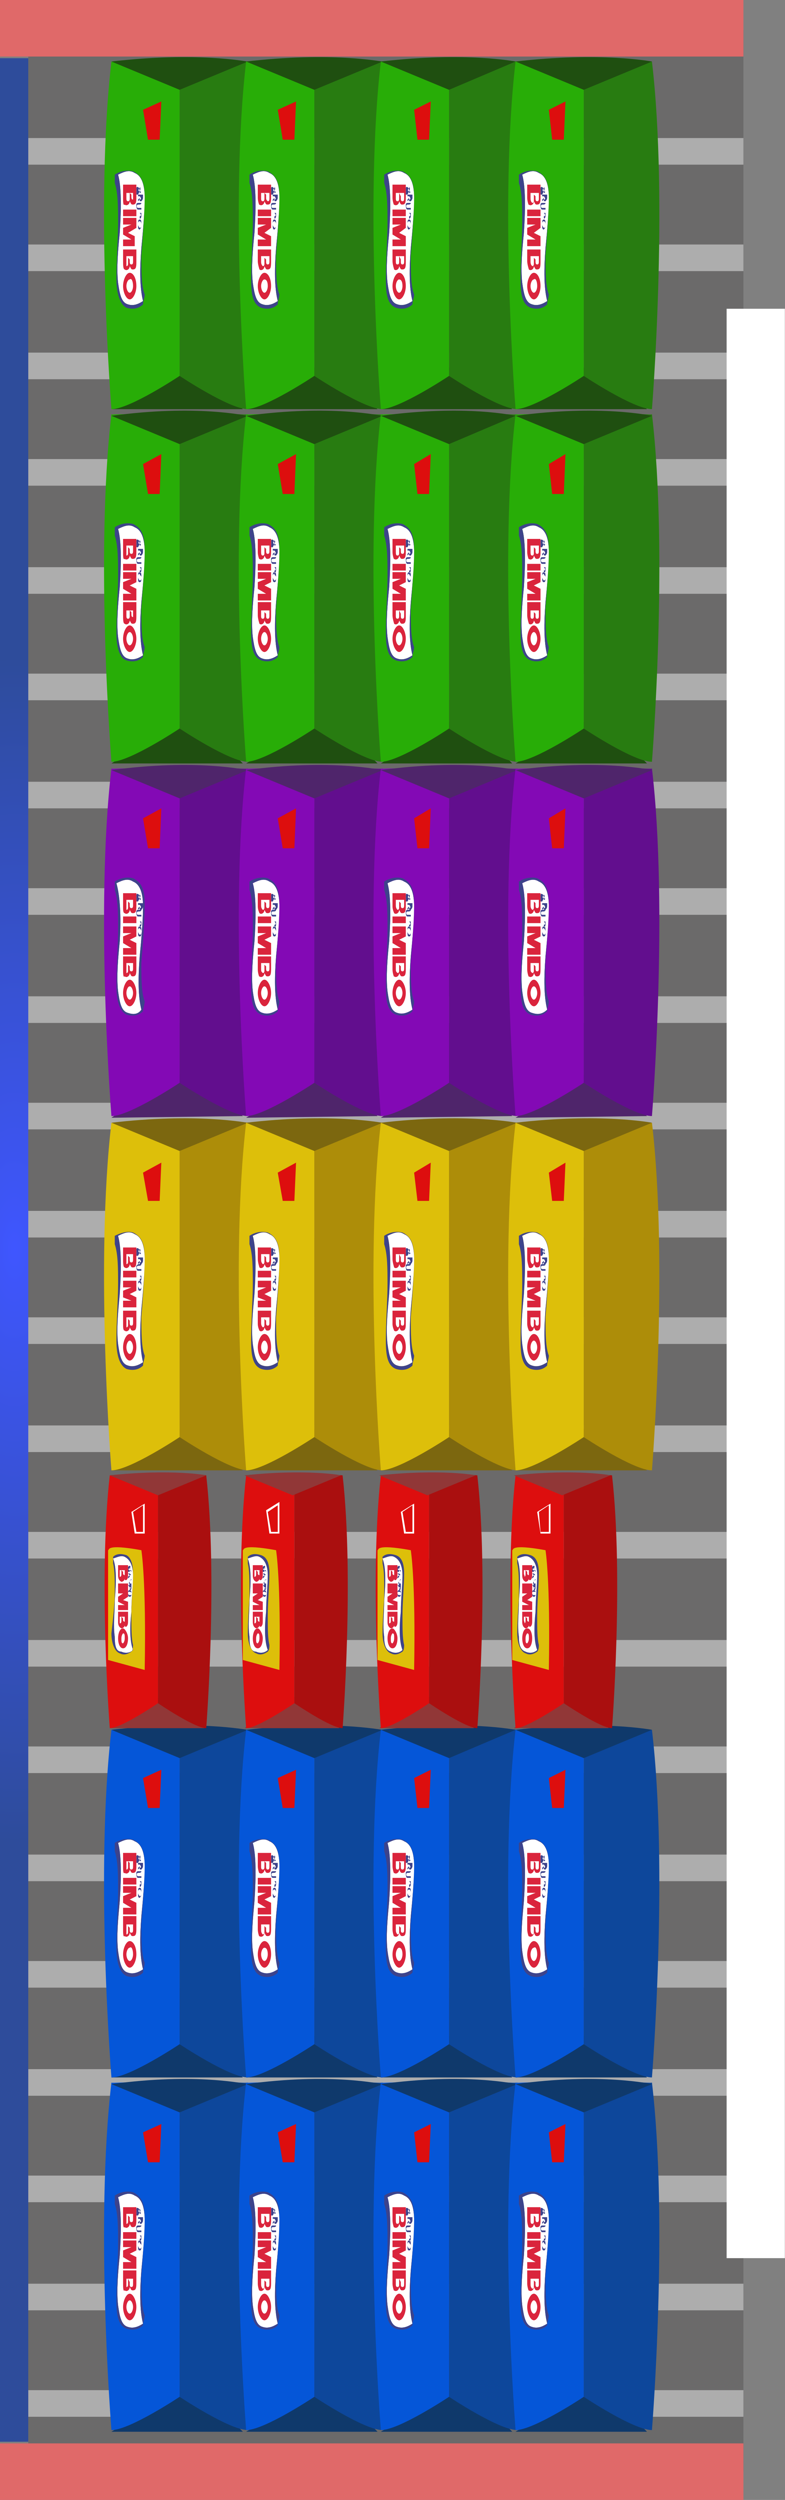 <?xml version="1.0" encoding="utf-8"?>
<!-- Generator: Adobe Illustrator 25.2.3, SVG Export Plug-In . SVG Version: 6.00 Build 0)  -->
<svg version="1.1" id="Capa_1" xmlns="http://www.w3.org/2000/svg" xmlns:xlink="http://www.w3.org/1999/xlink" x="0px" y="0px"
	 viewBox="0 0 47.2 150.3" style="enable-background:new 0 0 47.2 150.3;" xml:space="preserve">
<rect x="0" y="0" width="47.2" height="150.3" fill="#808080" stroke="none"/>
<style type="text/css">
	.st0{fill:#6B6A6A;}
	.st1{fill:#ADADAD;}
	.st2{fill:#E06969;}
	.st3{fill:#FFFFFF;}
	.st4{fill:#1F4F10;}
	.st5{fill:#28AD07;}
	.st6{fill:#287C11;}
	.st7{fill:#DD0E0E;}
	.st8{fill-rule:evenodd;clip-rule:evenodd;fill:#FFFFFF;}
	.st9{fill-rule:evenodd;clip-rule:evenodd;fill:#3D438B;}
	.st10{fill-rule:evenodd;clip-rule:evenodd;fill:#DA243C;}
	.st11{fill:#4F256B;}
	.st12{fill:#8309B5;}
	.st13{fill:#620E8E;}
	.st14{fill:#7C670F;}
	.st15{fill:#DDBF0A;}
	.st16{fill:#AD8D09;}
	.st17{fill:#0F396B;}
	.st18{fill:#0556D8;}
	.st19{fill:#0D479B;}
	.st20{fill:#913737;}
	.st21{fill:#AA0F0F;}
	.st22{fill:url(#SVGID_1_);}
</style>
<g>
	<g>
		<g>
			<g>
				<g>
					<g>
						<rect x="1.7" y="1.8" class="st0" width="43" height="146.8"/>
						<g>
							<rect x="1.7" y="8.3" class="st1" width="43" height="1.6"/>
							<rect x="1.7" y="14.7" class="st1" width="43" height="1.6"/>
							<rect x="1.7" y="21.2" class="st1" width="43" height="1.6"/>
							<rect x="1.7" y="27.6" class="st1" width="43" height="1.6"/>
							<rect x="1.7" y="34.1" class="st1" width="43" height="1.6"/>
							<rect x="1.7" y="40.5" class="st1" width="43" height="1.6"/>
							<rect x="1.7" y="47" class="st1" width="43" height="1.6"/>
							<rect x="1.7" y="53.4" class="st1" width="43" height="1.6"/>
							<rect x="1.7" y="59.9" class="st1" width="43" height="1.6"/>
							<rect x="1.7" y="66.3" class="st1" width="43" height="1.6"/>
							<rect x="1.7" y="72.8" class="st1" width="43" height="1.6"/>
							<rect x="1.7" y="79.2" class="st1" width="43" height="1.6"/>
							<rect x="1.7" y="85.7" class="st1" width="43" height="1.6"/>
							<rect x="1.7" y="92.1" class="st1" width="43" height="1.6"/>
							<rect x="1.7" y="98.6" class="st1" width="43" height="1.6"/>
							<rect x="1.7" y="105" class="st1" width="43" height="1.6"/>
							<rect x="1.7" y="111.5" class="st1" width="43" height="1.6"/>
							<rect x="1.7" y="117.9" class="st1" width="43" height="1.6"/>
							<rect x="1.7" y="124.4" class="st1" width="43" height="1.6"/>
							<rect x="1.7" y="130.8" class="st1" width="43" height="1.6"/>
							<rect x="1.7" y="137.3" class="st1" width="43" height="1.6"/>
							<rect x="1.7" y="143.7" class="st1" width="43" height="1.6"/>
						</g>
						<rect class="st2" width="44.7" height="3.4"/>
						<rect y="146.9" class="st2" width="44.7" height="3.4"/>
					</g>
				</g>
			</g>
		</g>
		
			<rect x="-13.1" y="75.4" transform="matrix(-1.836970e-16 1 -1 -1.836970e-16 122.59 31.663)" class="st3" width="117.2" height="3.5"/>
		<g>
			<g>
				<g>
					<polygon class="st4" points="6.7,24.6 14.6,24.6 11.8,21.6 9.8,22.6 					"/>
					<path class="st5" d="M10.8,4.4v18.2c0,0-3,2-4.1,2c0,0-1-12.4,0-20.9C6.7,3.7,8.8,3.3,10.8,4.4z"/>
					<path class="st6" d="M10.8,4.4v18.2c0,0,3,2,4.1,2c0,0,1-12.4,0-20.9C14.8,3.7,12.8,3.3,10.8,4.4z"/>
					<path class="st4" d="M6.7,3.7l4.1,1.7l4.1-1.7C14.8,3.7,11.8,3.1,6.7,3.7z"/>
					<polygon class="st7" points="9.6,8.4 8.9,8.4 8.6,6.6 9.7,6.1 					"/>
					<g>
						<path class="st8" d="M7.2,14c0.1-1.5,0.1-2.8-0.1-3.5c0.4-0.2,0.7-0.3,1-0.1c0.5,0.2,0.6,0.9,0.6,1.5c0,0.8-0.1,2-0.2,3
							c-0.1,1.3-0.1,2.4,0.1,3.2c-0.3,0.2-0.6,0.3-0.9,0.2c-0.4-0.1-0.5-0.6-0.6-1.3C7,16.1,7.1,15,7.2,14z"/>
						<path class="st9" d="M8.5,13.5c0,0.1,0,0.2-0.1,0.2c0,0-0.1-0.1-0.1-0.2c0-0.1,0-0.2,0.1-0.2C8.4,13.3,8.5,13.3,8.5,13.5
							 M8.5,13.5c0-0.2,0-0.3-0.1-0.3c-0.1,0-0.1,0.1-0.1,0.3c0,0.2,0,0.3,0.1,0.3C8.5,13.7,8.5,13.6,8.5,13.5z M8.4,12.8L8.4,12.8
							c0.1,0.1,0.1,0.2,0,0.2C8.4,13,8.4,12.9,8.4,12.8z M8.3,12.7v0.1h0.1c0,0.1,0,0.2,0,0.3c0,0.1,0.1,0,0.1-0.1l0-0.2H8.3z
							 M8.5,12.2L8.5,12.2c0,0.1-0.1,0.1-0.2,0.1c-0.1,0-0.1,0.2,0,0.2c0,0,0.1,0,0.2,0v0.1c0,0-0.2,0-0.2,0c-0.1,0-0.1-0.2-0.1-0.3
							c0-0.1,0.1-0.1,0.1-0.1L8.5,12.2L8.5,12.2z M8.4,11.8L8.4,11.8c0.1,0.1,0.1,0.2,0,0.2C8.4,12,8.4,11.9,8.4,11.8z M8.3,11.7
							v0.1h0.1v0.1L8.3,12v0.1L8.4,12c0,0.1,0,0.1,0.1,0.1c0,0,0.1-0.1,0.1-0.2l0-0.2L8.3,11.7L8.3,11.7z M8.4,11.5L8.4,11.5
							L8.4,11.5L8.4,11.5c-0.1,0-0.1-0.1,0-0.2C8.4,11.2,8.5,11.3,8.4,11.5c0.1,0,0.1,0.1,0,0.1l0,0.1c0,0,0-0.1,0-0.2
							c0-0.3-0.2-0.3-0.2-0.2c0,0.1,0,0.3,0,0.4h0.1L8.4,11.5L8.4,11.5z M7.1,13.4c0-0.9,0-1.8-0.2-2.4c0-0.2,0-0.3,0-0.5
							c0.3-0.2,0.7-0.3,1.1-0.2c0.4,0.2,0.7,0.5,0.7,1.5c0,1-0.1,2.3-0.2,3.6c0,0.9,0,1.8,0.2,2.3c0,0.2-0.1,0.4-0.1,0.6
							c-0.3,0.3-0.7,0.3-1,0.2C7.2,18.3,7,17.6,7,16.8C7,15.6,7.1,14.3,7.1,13.4z M7.2,14c0.1-1.5,0.1-2.8-0.1-3.5
							c0.4-0.2,0.7-0.3,1-0.1c0.5,0.2,0.6,0.9,0.6,1.5c0,0.8-0.1,2-0.2,3c-0.1,1.3-0.1,2.4,0.1,3.2c-0.3,0.2-0.6,0.3-0.9,0.2
							c-0.4-0.1-0.5-0.6-0.6-1.3C7,16.1,7.1,15,7.2,14z"/>
						<path class="st10" d="M7.6,15.7v-0.3H8v0.3c0,0.1,0,0.2-0.1,0.2c-0.1,0-0.1-0.1-0.1-0.2v-0.1l-0.1-0.1v0.3
							c0,0.1,0,0.2-0.1,0.2C7.6,15.9,7.6,15.8,7.6,15.7 M7.4,15.7V15h0.8v0.7c0,0.3,0,0.5-0.2,0.5c-0.1,0-0.1,0-0.2-0.2
							c0,0.2-0.2,0.3-0.3,0.2C7.4,16.2,7.4,15.9,7.4,15.7z M8,17.2c0,0.2-0.1,0.4-0.2,0.4c-0.1,0-0.2-0.2-0.2-0.4s0.1-0.4,0.2-0.4
							C7.9,16.7,8,16.9,8,17.2z M8.2,17.2C8.2,17.6,8,18,7.8,18c-0.2,0-0.4-0.4-0.4-0.8s0.2-0.8,0.4-0.8C8,16.4,8.2,16.7,8.2,17.2z
							 M8.2,14.8H7.4v-0.4h0.5l-0.5-0.3v-0.4l0.5-0.2H7.4v-0.4h0.8v0.6L7.7,14l0.4,0.2V14.8z M8.2,12.6V13H7.4v-0.4H8.2z M7.6,11.9
							v-0.3H8v0.3C8,11.9,8,12,8,12c-0.1,0-0.1-0.1-0.1-0.2v-0.1l-0.1-0.1v0.3c0,0.1,0,0.2-0.1,0.2C7.6,12.1,7.6,12,7.6,11.9z
							 M7.4,11.9v-0.8h0.8v0.7c0,0.3,0,0.5-0.2,0.5c-0.1,0-0.1,0-0.2-0.2c0,0.2-0.2,0.3-0.3,0.2C7.4,12.4,7.4,12.1,7.4,11.9z"/>
					</g>
				</g>
				<g>
					<polygon class="st4" points="6.7,45.9 14.6,45.9 11.8,42.9 9.8,43.9 					"/>
					<path class="st5" d="M10.8,25.6v18.2c0,0-3,2-4.1,2c0,0-1-12.4,0-20.9C6.7,25,8.8,24.6,10.8,25.6z"/>
					<path class="st6" d="M10.8,25.6v18.2c0,0,3,2,4.1,2c0,0,1-12.4,0-20.9C14.8,25,12.8,24.6,10.8,25.6z"/>
					<path class="st4" d="M6.7,25l4.1,1.7l4.1-1.7C14.8,25,11.8,24.3,6.7,25z"/>
					<polygon class="st7" points="9.6,29.7 8.9,29.7 8.6,27.9 9.7,27.3 					"/>
					<g>
						<path class="st8" d="M7.2,35.3c0.1-1.5,0.1-2.8-0.1-3.5c0.4-0.2,0.7-0.3,1-0.1c0.5,0.2,0.6,0.9,0.6,1.5c0,0.8-0.1,2-0.2,3
							c-0.1,1.3-0.1,2.4,0.1,3.2c-0.3,0.2-0.6,0.3-0.9,0.2c-0.4-0.1-0.5-0.6-0.6-1.3C7,37.4,7.1,36.3,7.2,35.3z"/>
						<path class="st9" d="M8.5,34.7c0,0.1,0,0.2-0.1,0.2c0,0-0.1-0.1-0.1-0.2c0-0.1,0-0.2,0.1-0.2C8.4,34.6,8.5,34.6,8.5,34.7
							 M8.5,34.7c0-0.2,0-0.3-0.1-0.3c-0.1,0-0.1,0.1-0.1,0.3c0,0.2,0,0.3,0.1,0.3C8.5,35,8.5,34.9,8.5,34.7z M8.4,34.1L8.4,34.1
							c0.1,0.1,0.1,0.2,0,0.2C8.4,34.3,8.4,34.2,8.4,34.1z M8.3,34v0.1h0.1c0,0.1,0,0.2,0,0.3c0,0.1,0.1,0,0.1-0.1l0-0.2H8.3z
							 M8.5,33.5L8.5,33.5c0,0.1-0.1,0.1-0.2,0.1c-0.1,0-0.1,0.2,0,0.2c0,0,0.1,0,0.2,0v0.1c0,0-0.2,0-0.2,0c-0.1,0-0.1-0.2-0.1-0.3
							c0-0.1,0.1-0.1,0.1-0.1L8.5,33.5L8.5,33.5z M8.4,33.1L8.4,33.1c0.1,0.1,0.1,0.2,0,0.2C8.4,33.3,8.4,33.2,8.4,33.1z M8.3,33
							v0.1h0.1v0.1l-0.1,0.1v0.1l0.1-0.1c0,0.1,0,0.1,0.1,0.1c0,0,0.1-0.1,0.1-0.2l0-0.2L8.3,33L8.3,33z M8.4,32.7L8.4,32.7
							L8.4,32.7L8.4,32.7c-0.1,0-0.1-0.1,0-0.2C8.4,32.5,8.5,32.5,8.4,32.7c0.1,0,0.1,0.1,0,0.1l0,0.1c0,0,0-0.1,0-0.2
							c0-0.3-0.2-0.3-0.2-0.2c0,0.1,0,0.3,0,0.4h0.1L8.4,32.7L8.4,32.7z M7.1,34.6c0-0.9,0-1.8-0.2-2.4c0-0.2,0-0.3,0-0.5
							c0.3-0.2,0.7-0.3,1.1-0.2c0.4,0.2,0.7,0.5,0.7,1.5c0,1-0.1,2.3-0.2,3.6c0,0.9,0,1.8,0.2,2.3c0,0.2-0.1,0.4-0.1,0.6
							c-0.3,0.3-0.7,0.3-1,0.2C7.2,39.6,7,38.9,7,38.1C7,36.9,7.1,35.6,7.1,34.6z M7.2,35.3c0.1-1.5,0.1-2.8-0.1-3.5
							c0.4-0.2,0.7-0.3,1-0.1c0.5,0.2,0.6,0.9,0.6,1.5c0,0.8-0.1,2-0.2,3c-0.1,1.3-0.1,2.4,0.1,3.2c-0.3,0.2-0.6,0.3-0.9,0.2
							c-0.4-0.1-0.5-0.6-0.6-1.3C7,37.4,7.1,36.3,7.2,35.3z"/>
						<path class="st10" d="M7.6,37v-0.3H8v0.3C8,37,8,37.1,8,37.1c-0.1,0-0.1-0.1-0.1-0.2v-0.1l-0.1-0.1V37c0,0.1,0,0.2-0.1,0.2
							C7.6,37.2,7.6,37.1,7.6,37 M7.4,37v-0.8h0.8V37c0,0.3,0,0.5-0.2,0.5c-0.1,0-0.1,0-0.2-0.2c0,0.2-0.2,0.3-0.3,0.2
							C7.4,37.5,7.4,37.2,7.4,37z M8,38.4c0,0.2-0.1,0.4-0.2,0.4c-0.1,0-0.2-0.2-0.2-0.4S7.7,38,7.8,38C7.9,38,8,38.2,8,38.4z
							 M8.2,38.4c0,0.4-0.2,0.8-0.4,0.8c-0.2,0-0.4-0.4-0.4-0.8c0-0.4,0.2-0.8,0.4-0.8C8,37.6,8.2,38,8.2,38.4z M8.2,36.1H7.4v-0.4
							h0.5l-0.5-0.3V35l0.5-0.2H7.4v-0.4h0.8V35l-0.4,0.2l0.4,0.2V36.1z M8.2,33.9v0.4H7.4v-0.4H8.2z M7.6,33.1v-0.3H8v0.3
							c0,0.1,0,0.2-0.1,0.2c-0.1,0-0.1-0.1-0.1-0.2V33l-0.1-0.1v0.3c0,0.1,0,0.2-0.1,0.2C7.6,33.4,7.6,33.3,7.6,33.1z M7.4,33.2
							v-0.8h0.8v0.7c0,0.3,0,0.5-0.2,0.5c-0.1,0-0.1,0-0.2-0.2c0,0.2-0.2,0.3-0.3,0.2C7.4,33.7,7.4,33.4,7.4,33.2z"/>
					</g>
				</g>
				<g>
					<polygon class="st11" points="6.7,67.2 14.6,67.1 11.8,64.1 9.8,65.1 					"/>
					<path class="st12" d="M10.8,46.9v18.2c0,0-3,2-4.1,2c0,0-1-12.4,0-20.9C6.7,46.3,8.8,45.9,10.8,46.9z"/>
					<path class="st13" d="M10.8,46.9v18.2c0,0,3,2,4.1,2c0,0,1-12.4,0-20.9C14.8,46.3,12.8,45.9,10.8,46.9z"/>
					<path class="st11" d="M6.7,46.3l4.1,1.7l4.1-1.7C14.8,46.3,11.8,45.6,6.7,46.3z"/>
					<polygon class="st7" points="9.6,51 8.9,51 8.6,49.2 9.7,48.6 					"/>
					<g>
						<path class="st8" d="M7.2,56.6C7.3,55,7.2,53.8,7,53.1c0.4-0.2,0.7-0.3,1-0.1c0.5,0.2,0.6,0.9,0.6,1.5c0,0.8-0.1,2-0.2,3
							c-0.1,1.3-0.1,2.4,0.1,3.2C8.3,61,8,61,7.7,60.9c-0.4-0.1-0.5-0.6-0.6-1.3C7,58.7,7.1,57.6,7.2,56.6z"/>
						<path class="st9" d="M8.5,56c0,0.1,0,0.2-0.1,0.2c0,0-0.1-0.1-0.1-0.2c0-0.1,0-0.2,0.1-0.2C8.4,55.8,8.5,55.9,8.5,56 M8.5,56
							c0-0.2,0-0.3-0.1-0.3c-0.1,0-0.1,0.1-0.1,0.3c0,0.2,0,0.3,0.1,0.3C8.5,56.3,8.5,56.2,8.5,56z M8.4,55.4L8.4,55.4
							c0.1,0.1,0.1,0.2,0,0.2C8.4,55.6,8.4,55.5,8.4,55.4z M8.3,55.3v0.1h0.1c0,0.1,0,0.2,0,0.3c0,0.1,0.1,0,0.1-0.1l0-0.2H8.3z
							 M8.5,54.7L8.5,54.7c0,0.1-0.1,0.1-0.2,0.1c-0.1,0-0.1,0.2,0,0.2c0,0,0.1,0,0.2,0v0.1c0,0-0.2,0-0.2,0c-0.1,0-0.1-0.2-0.1-0.3
							c0-0.1,0.1-0.1,0.1-0.1L8.5,54.7L8.5,54.7z M8.4,54.4L8.4,54.4c0.1,0.1,0.1,0.2,0,0.2C8.4,54.6,8.4,54.5,8.4,54.4z M8.3,54.3
							v0.1h0.1v0.1l-0.1,0.1v0.1l0.1-0.1c0,0.1,0,0.1,0.1,0.1c0,0,0.1-0.1,0.1-0.2l0-0.2L8.3,54.3L8.3,54.3z M8.4,54L8.4,54L8.4,54
							L8.4,54c-0.1,0-0.1-0.1,0-0.2C8.4,53.8,8.5,53.8,8.4,54c0.1,0,0.1,0.1,0,0.1l0,0.1c0,0,0-0.1,0-0.2c0-0.3-0.2-0.3-0.2-0.2
							c0,0.1,0,0.3,0,0.4h0.1L8.4,54L8.4,54z M7.1,55.9c0-0.9,0-1.8-0.2-2.4c0-0.2,0-0.3,0-0.5c0.3-0.2,0.7-0.3,1.1-0.2
							c0.4,0.2,0.7,0.5,0.7,1.5c0,1-0.1,2.3-0.2,3.6c0,0.9,0,1.8,0.2,2.3c0,0.2-0.1,0.4-0.1,0.6c-0.3,0.3-0.7,0.3-1,0.2
							C7.2,60.8,7,60.2,7,59.3C7,58.1,7.1,56.9,7.1,55.9z M7.2,56.6C7.3,55,7.2,53.8,7,53.1c0.4-0.2,0.7-0.3,1-0.1
							c0.5,0.2,0.6,0.9,0.6,1.5c0,0.8-0.1,2-0.2,3c-0.1,1.3-0.1,2.4,0.1,3.2C8.3,61,8,61,7.7,60.9c-0.4-0.1-0.5-0.6-0.6-1.3
							C7,58.7,7.1,57.6,7.2,56.6z"/>
						<path class="st10" d="M7.6,58.2v-0.3H8v0.3c0,0.1,0,0.2-0.1,0.2c-0.1,0-0.1-0.1-0.1-0.2v-0.1L7.7,58v0.3c0,0.1,0,0.2-0.1,0.2
							C7.6,58.4,7.6,58.4,7.6,58.2 M7.4,58.3v-0.8h0.8v0.7c0,0.3,0,0.5-0.2,0.5c-0.1,0-0.1,0-0.2-0.2c0,0.2-0.2,0.3-0.3,0.2
							C7.4,58.8,7.4,58.5,7.4,58.3z M8,59.7c0,0.2-0.1,0.4-0.2,0.4c-0.1,0-0.2-0.2-0.2-0.4s0.1-0.4,0.2-0.4C7.9,59.3,8,59.5,8,59.7z
							 M8.2,59.7c0,0.4-0.2,0.8-0.4,0.8c-0.2,0-0.4-0.4-0.4-0.8c0-0.4,0.2-0.8,0.4-0.8C8,58.9,8.2,59.3,8.2,59.7z M8.2,57.4H7.4V57
							h0.5l-0.5-0.3v-0.4l0.5-0.2H7.4v-0.4h0.8v0.6l-0.4,0.2l0.4,0.2V57.4z M8.2,55.1v0.4H7.4v-0.4H8.2z M7.6,54.4v-0.3H8v0.3
							c0,0.1,0,0.2-0.1,0.2c-0.1,0-0.1-0.1-0.1-0.2v-0.1l-0.1-0.1v0.3c0,0.1,0,0.2-0.1,0.2C7.6,54.6,7.6,54.5,7.6,54.4z M7.4,54.5
							v-0.8h0.8v0.7c0,0.3,0,0.5-0.2,0.5c-0.1,0-0.1,0-0.2-0.2c0,0.2-0.2,0.3-0.3,0.2C7.4,54.9,7.4,54.7,7.4,54.5z"/>
					</g>
				</g>
				<g>
					<polygon class="st14" points="6.7,88.4 14.6,88.4 11.8,85.4 9.8,86.4 					"/>
					<path class="st15" d="M10.8,68.2v18.2c0,0-3,2-4.1,2c0,0-1-12.4,0-20.9C6.7,67.5,8.8,67.2,10.8,68.2z"/>
					<path class="st16" d="M10.8,68.2v18.2c0,0,3,2,4.1,2c0,0,1-12.4,0-20.9C14.8,67.5,12.8,67.2,10.8,68.2z"/>
					<path class="st14" d="M6.7,67.5l4.1,1.7l4.1-1.7C14.8,67.5,11.8,66.9,6.7,67.5z"/>
					<polygon class="st7" points="9.6,72.2 8.9,72.2 8.6,70.5 9.7,69.9 					"/>
					<g>
						<path class="st8" d="M7.2,77.8c0.1-1.5,0.1-2.8-0.1-3.5c0.4-0.2,0.7-0.3,1-0.1c0.5,0.2,0.6,0.9,0.6,1.5c0,0.8-0.1,2-0.2,3
							c-0.1,1.3-0.1,2.4,0.1,3.2c-0.3,0.2-0.6,0.3-0.9,0.2c-0.4-0.1-0.5-0.6-0.6-1.3C7,79.9,7.1,78.9,7.2,77.8z"/>
						<path class="st9" d="M8.5,77.3c0,0.1,0,0.2-0.1,0.2c0,0-0.1-0.1-0.1-0.2c0-0.1,0-0.2,0.1-0.2C8.4,77.1,8.5,77.2,8.5,77.3
							 M8.5,77.3c0-0.2,0-0.3-0.1-0.3c-0.1,0-0.1,0.1-0.1,0.3c0,0.2,0,0.3,0.1,0.3C8.5,77.6,8.5,77.5,8.5,77.3z M8.4,76.7L8.4,76.7
							c0.1,0.1,0.1,0.2,0,0.2C8.4,76.8,8.4,76.7,8.4,76.7z M8.3,76.6v0.1h0.1c0,0.1,0,0.2,0,0.3c0,0.1,0.1,0,0.1-0.1l0-0.2H8.3z
							 M8.5,76L8.5,76c0,0.1-0.1,0.1-0.2,0.1c-0.1,0-0.1,0.2,0,0.2c0,0,0.1,0,0.2,0v0.1c0,0-0.2,0-0.2,0c-0.1,0-0.1-0.2-0.1-0.3
							C8.3,76,8.3,76,8.4,76L8.5,76L8.5,76z M8.4,75.7L8.4,75.7c0.1,0.1,0.1,0.2,0,0.2C8.4,75.8,8.4,75.7,8.4,75.7z M8.3,75.6v0.1
							h0.1v0.1l-0.1,0.1V76l0.1-0.1c0,0.1,0,0.1,0.1,0.1c0,0,0.1-0.1,0.1-0.2l0-0.2L8.3,75.6L8.3,75.6z M8.4,75.3L8.4,75.3L8.4,75.3
							L8.4,75.3c-0.1,0-0.1-0.1,0-0.2C8.4,75.1,8.5,75.1,8.4,75.3c0.1,0,0.1,0.1,0,0.1l0,0.1c0,0,0-0.1,0-0.2c0-0.3-0.2-0.3-0.2-0.2
							c0,0.1,0,0.3,0,0.4h0.1L8.4,75.3L8.4,75.3z M7.1,77.2c0-0.9,0-1.8-0.2-2.4c0-0.2,0-0.3,0-0.5C7.3,74.1,7.7,74,8,74.1
							c0.4,0.2,0.7,0.5,0.7,1.5c0,1-0.1,2.3-0.2,3.6c0,0.9,0,1.8,0.2,2.3c0,0.2-0.1,0.4-0.1,0.6c-0.3,0.3-0.7,0.3-1,0.2
							C7.2,82.1,7,81.5,7,80.6C7,79.4,7.1,78.2,7.1,77.2z M7.2,77.8c0.1-1.5,0.1-2.8-0.1-3.5c0.4-0.2,0.7-0.3,1-0.1
							c0.5,0.2,0.6,0.9,0.6,1.5c0,0.8-0.1,2-0.2,3c-0.1,1.3-0.1,2.4,0.1,3.2c-0.3,0.2-0.6,0.3-0.9,0.2c-0.4-0.1-0.5-0.6-0.6-1.3
							C7,79.9,7.1,78.9,7.2,77.8z"/>
						<path class="st10" d="M7.6,79.5v-0.3H8v0.3c0,0.1,0,0.2-0.1,0.2c-0.1,0-0.1-0.1-0.1-0.2v-0.1l-0.1-0.1v0.3
							c0,0.1,0,0.2-0.1,0.2C7.6,79.7,7.6,79.6,7.6,79.5 M7.4,79.6v-0.8h0.8v0.7c0,0.3,0,0.5-0.2,0.5c-0.1,0-0.1,0-0.2-0.2
							c0,0.2-0.2,0.3-0.3,0.2C7.4,80,7.4,79.8,7.4,79.6z M8,81c0,0.2-0.1,0.4-0.2,0.4c-0.1,0-0.2-0.2-0.2-0.4c0-0.2,0.1-0.4,0.2-0.4
							C7.9,80.6,8,80.8,8,81z M8.2,81c0,0.4-0.2,0.8-0.4,0.8c-0.2,0-0.4-0.4-0.4-0.8c0-0.4,0.2-0.8,0.4-0.8C8,80.2,8.2,80.5,8.2,81z
							 M8.2,78.6H7.4v-0.4h0.5L7.4,78v-0.4l0.5-0.2H7.4V77h0.8v0.6l-0.4,0.2L8.2,78V78.6z M8.2,76.4v0.4H7.4v-0.4H8.2z M7.6,75.7
							v-0.3H8v0.3c0,0.1,0,0.2-0.1,0.2c-0.1,0-0.1-0.1-0.1-0.2v-0.1l-0.1-0.1v0.3c0,0.1,0,0.2-0.1,0.2C7.6,75.9,7.6,75.8,7.6,75.7z
							 M7.4,75.7V75h0.8v0.7c0,0.3,0,0.5-0.2,0.5c-0.1,0-0.1,0-0.2-0.2c0,0.2-0.2,0.3-0.3,0.2C7.4,76.2,7.4,75.9,7.4,75.7z"/>
					</g>
				</g>
				<g>
					<polygon class="st17" points="6.7,124.9 14.6,124.9 11.8,121.9 9.8,122.9 					"/>
					<path class="st18" d="M10.8,104.7v18.2c0,0-3,2-4.1,2c0,0-1-12.4,0-20.9C6.7,104,8.8,103.6,10.8,104.7z"/>
					<path class="st19" d="M10.8,104.7v18.2c0,0,3,2,4.1,2c0,0,1-12.4,0-20.9C14.8,104,12.8,103.6,10.8,104.7z"/>
					<path class="st17" d="M6.7,104l4.1,1.7l4.1-1.7C14.8,104,11.8,103.4,6.7,104z"/>
					<polygon class="st7" points="9.6,108.7 8.9,108.7 8.6,106.9 9.7,106.4 					"/>
					<g>
						<path class="st8" d="M7.2,114.3c0.1-1.5,0.1-2.8-0.1-3.5c0.4-0.2,0.7-0.3,1-0.1c0.5,0.2,0.6,0.9,0.6,1.5c0,0.8-0.1,2-0.2,3
							c-0.1,1.3-0.1,2.4,0.1,3.2c-0.3,0.2-0.6,0.3-0.9,0.2c-0.4-0.1-0.5-0.6-0.6-1.3C7,116.4,7.1,115.4,7.2,114.3z"/>
						<path class="st9" d="M8.5,113.8c0,0.1,0,0.2-0.1,0.2c0,0-0.1-0.1-0.1-0.2c0-0.1,0-0.2,0.1-0.2C8.4,113.6,8.5,113.6,8.5,113.8
							 M8.5,113.8c0-0.2,0-0.3-0.1-0.3c-0.1,0-0.1,0.1-0.1,0.3c0,0.2,0,0.3,0.1,0.3C8.5,114,8.5,113.9,8.5,113.8z M8.4,113.1
							L8.4,113.1c0.1,0.1,0.1,0.2,0,0.2C8.4,113.3,8.4,113.2,8.4,113.1z M8.3,113v0.1h0.1c0,0.1,0,0.2,0,0.3c0,0.1,0.1,0,0.1-0.1
							l0-0.2H8.3z M8.5,112.5L8.5,112.5c0,0.1-0.1,0.1-0.2,0.1c-0.1,0-0.1,0.2,0,0.2c0,0,0.1,0,0.2,0v0.1c0,0-0.2,0-0.2,0
							c-0.1,0-0.1-0.2-0.1-0.3c0-0.1,0.1-0.1,0.1-0.1L8.5,112.5L8.5,112.5z M8.4,112.1L8.4,112.1c0.1,0.1,0.1,0.2,0,0.2
							C8.4,112.3,8.4,112.2,8.4,112.1z M8.3,112v0.1h0.1v0.1l-0.1,0.1v0.1l0.1-0.1c0,0.1,0,0.1,0.1,0.1c0,0,0.1-0.1,0.1-0.2l0-0.2
							L8.3,112L8.3,112z M8.4,111.8L8.4,111.8L8.4,111.8L8.4,111.8c-0.1,0-0.1-0.1,0-0.2C8.4,111.5,8.5,111.6,8.4,111.8
							c0.1,0,0.1,0.1,0,0.1l0,0.1c0,0,0-0.1,0-0.2c0-0.3-0.2-0.3-0.2-0.2c0,0.1,0,0.3,0,0.4h0.1L8.4,111.8L8.4,111.8z M7.1,113.7
							c0-0.9,0-1.8-0.2-2.4c0-0.2,0-0.3,0-0.5c0.3-0.2,0.7-0.3,1.1-0.2c0.4,0.2,0.7,0.5,0.7,1.5c0,1-0.1,2.3-0.2,3.6
							c0,0.9,0,1.8,0.2,2.3c0,0.2-0.1,0.4-0.1,0.6c-0.3,0.3-0.7,0.3-1,0.2C7.2,118.6,7,118,7,117.1C7,115.9,7.1,114.6,7.1,113.7z
							 M7.2,114.3c0.1-1.5,0.1-2.8-0.1-3.5c0.4-0.2,0.7-0.3,1-0.1c0.5,0.2,0.6,0.9,0.6,1.5c0,0.8-0.1,2-0.2,3
							c-0.1,1.3-0.1,2.4,0.1,3.2c-0.3,0.2-0.6,0.3-0.9,0.2c-0.4-0.1-0.5-0.6-0.6-1.3C7,116.4,7.1,115.4,7.2,114.3z"/>
						<path class="st10" d="M7.6,116v-0.3H8v0.3c0,0.1,0,0.2-0.1,0.2c-0.1,0-0.1-0.1-0.1-0.2v-0.1l-0.1-0.1v0.3c0,0.1,0,0.2-0.1,0.2
							C7.6,116.2,7.6,116.1,7.6,116 M7.4,116v-0.8h0.8v0.7c0,0.3,0,0.5-0.2,0.5c-0.1,0-0.1,0-0.2-0.2c0,0.2-0.2,0.3-0.3,0.2
							C7.4,116.5,7.4,116.2,7.4,116z M8,117.5c0,0.2-0.1,0.4-0.2,0.4c-0.1,0-0.2-0.2-0.2-0.4c0-0.2,0.1-0.4,0.2-0.4
							C7.9,117,8,117.2,8,117.5z M8.2,117.5c0,0.4-0.2,0.8-0.4,0.8c-0.2,0-0.4-0.4-0.4-0.8c0-0.4,0.2-0.8,0.4-0.8
							C8,116.7,8.2,117,8.2,117.5z M8.2,115.1H7.4v-0.4h0.5l-0.5-0.3v-0.4l0.5-0.2H7.4v-0.4h0.8v0.6l-0.4,0.2l0.4,0.2V115.1z
							 M8.2,112.9v0.4H7.4v-0.4H8.2z M7.6,112.2v-0.3H8v0.3c0,0.1,0,0.2-0.1,0.2c-0.1,0-0.1-0.1-0.1-0.2V112l-0.1-0.1v0.3
							c0,0.1,0,0.2-0.1,0.2C7.6,112.4,7.6,112.3,7.6,112.2z M7.4,112.2v-0.8h0.8v0.7c0,0.3,0,0.5-0.2,0.5c-0.1,0-0.1,0-0.2-0.2
							c0,0.2-0.2,0.3-0.3,0.2C7.4,112.7,7.4,112.4,7.4,112.2z"/>
					</g>
				</g>
				<g>
					<polygon class="st17" points="6.7,146.2 14.6,146.2 11.8,143.2 9.8,144.2 					"/>
					<path class="st18" d="M10.8,125.9v18.2c0,0-3,2-4.1,2c0,0-1-12.4,0-20.9C6.7,125.3,8.8,124.9,10.8,125.9z"/>
					<path class="st19" d="M10.8,125.9v18.2c0,0,3,2,4.1,2c0,0,1-12.4,0-20.9C14.8,125.3,12.8,124.9,10.8,125.9z"/>
					<path class="st17" d="M6.7,125.3l4.1,1.7l4.1-1.7C14.8,125.3,11.8,124.6,6.7,125.3z"/>
					<polygon class="st7" points="9.6,130 8.9,130 8.6,128.2 9.7,127.7 					"/>
					<g>
						<path class="st8" d="M7.2,135.6c0.1-1.5,0.1-2.8-0.1-3.5c0.4-0.2,0.7-0.3,1-0.1c0.5,0.2,0.6,0.9,0.6,1.5c0,0.8-0.1,2-0.2,3
							c-0.1,1.3-0.1,2.4,0.1,3.2c-0.3,0.2-0.6,0.3-0.9,0.2c-0.4-0.1-0.5-0.6-0.6-1.3C7,137.7,7.1,136.6,7.2,135.6z"/>
						<path class="st9" d="M8.5,135c0,0.1,0,0.2-0.1,0.2c0,0-0.1-0.1-0.1-0.2c0-0.1,0-0.2,0.1-0.2C8.4,134.9,8.5,134.9,8.5,135
							 M8.5,135c0-0.2,0-0.3-0.1-0.3c-0.1,0-0.1,0.1-0.1,0.3c0,0.2,0,0.3,0.1,0.3C8.5,135.3,8.5,135.2,8.5,135z M8.4,134.4
							L8.4,134.4c0.1,0.1,0.1,0.2,0,0.2C8.4,134.6,8.4,134.5,8.4,134.4z M8.3,134.3v0.1h0.1c0,0.1,0,0.2,0,0.3c0,0.1,0.1,0,0.1-0.1
							l0-0.2H8.3z M8.5,133.8L8.5,133.8c0,0.1-0.1,0.1-0.2,0.1c-0.1,0-0.1,0.2,0,0.2c0,0,0.1,0,0.2,0v0.1c0,0-0.2,0-0.2,0
							c-0.1,0-0.1-0.2-0.1-0.3c0-0.1,0.1-0.1,0.1-0.1L8.5,133.8L8.5,133.8z M8.4,133.4L8.4,133.4c0.1,0.1,0.1,0.2,0,0.2
							C8.4,133.6,8.4,133.5,8.4,133.4z M8.3,133.3v0.1h0.1v0.1l-0.1,0.1v0.1l0.1-0.1c0,0.1,0,0.1,0.1,0.1c0,0,0.1-0.1,0.1-0.2l0-0.2
							L8.3,133.3L8.3,133.3z M8.4,133L8.4,133L8.4,133L8.4,133c-0.1,0-0.1-0.1,0-0.2C8.4,132.8,8.5,132.9,8.4,133
							c0.1,0,0.1,0.1,0,0.1l0,0.1c0,0,0-0.1,0-0.2c0-0.3-0.2-0.3-0.2-0.2c0,0.1,0,0.3,0,0.4h0.1L8.4,133L8.4,133z M7.1,134.9
							c0-0.9,0-1.8-0.2-2.4c0-0.2,0-0.3,0-0.5c0.3-0.2,0.7-0.3,1.1-0.2c0.4,0.2,0.7,0.5,0.7,1.5c0,1-0.1,2.3-0.2,3.6
							c0,0.9,0,1.8,0.2,2.3c0,0.2-0.1,0.4-0.1,0.6c-0.3,0.3-0.7,0.3-1,0.2c-0.5-0.2-0.6-0.8-0.6-1.7C7,137.2,7.1,135.9,7.1,134.9z
							 M7.2,135.6c0.1-1.5,0.1-2.8-0.1-3.5c0.4-0.2,0.7-0.3,1-0.1c0.5,0.2,0.6,0.9,0.6,1.5c0,0.8-0.1,2-0.2,3
							c-0.1,1.3-0.1,2.4,0.1,3.2c-0.3,0.2-0.6,0.3-0.9,0.2c-0.4-0.1-0.5-0.6-0.6-1.3C7,137.7,7.1,136.6,7.2,135.6z"/>
						<path class="st10" d="M7.6,137.3v-0.3H8v0.3c0,0.1,0,0.2-0.1,0.2c-0.1,0-0.1-0.1-0.1-0.2v-0.1L7.7,137v0.3
							c0,0.1,0,0.2-0.1,0.2C7.6,137.5,7.6,137.4,7.6,137.3 M7.4,137.3v-0.8h0.8v0.7c0,0.3,0,0.5-0.2,0.5c-0.1,0-0.1,0-0.2-0.2
							c0,0.2-0.2,0.3-0.3,0.2C7.4,137.8,7.4,137.5,7.4,137.3z M8,138.7c0,0.2-0.1,0.4-0.2,0.4c-0.1,0-0.2-0.2-0.2-0.4
							c0-0.2,0.1-0.4,0.2-0.4C7.9,138.3,8,138.5,8,138.7z M8.2,138.7c0,0.4-0.2,0.8-0.4,0.8c-0.2,0-0.4-0.4-0.4-0.8s0.2-0.8,0.4-0.8
							C8,137.9,8.2,138.3,8.2,138.7z M8.2,136.4H7.4V136h0.5l-0.5-0.3v-0.4l0.5-0.2H7.4v-0.4h0.8v0.6l-0.4,0.2l0.4,0.2V136.4z
							 M8.2,134.2v0.4H7.4v-0.4H8.2z M7.6,133.4v-0.3H8v0.3c0,0.1,0,0.2-0.1,0.2c-0.1,0-0.1-0.1-0.1-0.2v-0.1l-0.1-0.1v0.3
							c0,0.1,0,0.2-0.1,0.2C7.6,133.7,7.6,133.6,7.6,133.4z M7.4,133.5v-0.8h0.8v0.7c0,0.3,0,0.5-0.2,0.5c-0.1,0-0.1,0-0.2-0.2
							c0,0.2-0.2,0.3-0.3,0.2C7.4,134,7.4,133.7,7.4,133.5z"/>
					</g>
				</g>
				<g>
					<g>
						<polygon class="st20" points="6.6,103.9 12.3,103.9 10.3,101.7 8.8,102.4 						"/>
						<path class="st7" d="M9.5,89.2v13.2c0,0-2.2,1.5-2.9,1.5c0,0-0.7-9,0-15.2C6.6,88.7,8.1,88.5,9.5,89.2z"/>
						<path class="st21" d="M9.5,89.2v13.2c0,0,2.2,1.5,2.9,1.5c0,0,0.7-9,0-15.2C12.5,88.7,11,88.5,9.5,89.2z"/>
						<path class="st20" d="M6.6,88.7l2.9,1.2l2.9-1.2C12.5,88.7,10.3,88.3,6.6,88.7z"/>
						<g>
							<path class="st3" d="M8.7,92.2H8.1l0,0l-0.2-1.3l0.8-0.5L8.7,92.2z M8.2,92.1h0.4l0-1.6L8,90.9L8.2,92.1z"/>
						</g>
					</g>
					<path class="st15" d="M8.5,93.2c0,0,0.3,1.8,0.2,7.2l-2.2-0.6v-6.6C6.6,93.2,6.3,92.8,8.5,93.2z"/>
					<g>
						<path class="st8" d="M6.9,96.2c0.1-1.1,0.1-2-0.1-2.5c0.3-0.1,0.5-0.2,0.7-0.1C7.9,93.8,8,94.3,8,94.7c0,0.6-0.1,1.5-0.1,2.2
							c-0.1,0.9-0.1,1.8,0.1,2.3c-0.2,0.2-0.5,0.2-0.7,0.1C7,99.3,6.9,99,6.9,98.4C6.8,97.7,6.9,97,6.9,96.2z"/>
						<path class="st9" d="M7.9,95.8c0,0.1,0,0.1-0.1,0.1c0,0-0.1,0-0.1-0.1c0-0.1,0-0.1,0.1-0.1C7.8,95.7,7.9,95.7,7.9,95.8
							 M7.9,95.8c0-0.1,0-0.2-0.1-0.2c-0.1,0-0.1,0.1-0.1,0.2c0,0.1,0,0.2,0.1,0.2C7.9,96,7.9,95.9,7.9,95.8z M7.8,95.4L7.8,95.4
							c0.1,0.1,0.1,0.1,0,0.1C7.8,95.5,7.8,95.4,7.8,95.4z M7.7,95.3L7.7,95.3L7.7,95.3c0.1,0.1,0.1,0.2,0.1,0.3c0,0,0.1,0,0.1-0.1
							l0-0.2H7.7z M7.9,94.9L7.9,94.9C7.9,95,7.8,95,7.8,95c0,0,0,0.2,0,0.2c0,0,0.1,0,0.1,0v0.1c0,0-0.1,0-0.1,0c0,0-0.1-0.2,0-0.2
							c0-0.1,0-0.1,0.1-0.1L7.9,94.9L7.9,94.9z M7.8,94.6L7.8,94.6c0.1,0.1,0.1,0.1,0,0.1C7.8,94.8,7.8,94.7,7.8,94.6z M7.7,94.6
							L7.7,94.6L7.7,94.6l0.1,0.1l-0.1,0.1v0.1l0.1-0.1c0,0,0,0.1,0,0.1c0,0,0-0.1,0-0.1l0-0.2L7.7,94.6L7.7,94.6z M7.8,94.4
							L7.8,94.4L7.8,94.4L7.8,94.4c-0.1,0-0.1-0.1,0-0.1C7.8,94.2,7.9,94.2,7.8,94.4C7.9,94.4,7.9,94.4,7.8,94.4l0.1,0.1
							C7.9,94.4,7.9,94.4,7.8,94.4c0.1-0.3,0-0.3-0.1-0.2c0,0.1,0,0.2,0,0.3h0.1L7.8,94.4L7.8,94.4z M6.9,95.7c0-0.7,0-1.3-0.1-1.7
							c0-0.1,0-0.3,0-0.4c0.2-0.2,0.5-0.2,0.8-0.1C7.8,93.6,8,93.9,8,94.6c0,0.7-0.1,1.7-0.1,2.6c0,0.7,0,1.3,0.1,1.7
							c0,0.1,0,0.3-0.1,0.4c-0.3,0.2-0.5,0.2-0.7,0.1c-0.3-0.1-0.5-0.6-0.5-1.2C6.8,97.3,6.9,96.4,6.9,95.7z M6.9,96.2
							c0.1-1.1,0.1-2-0.1-2.5c0.3-0.1,0.5-0.2,0.7-0.1C7.9,93.8,8,94.3,8,94.7c0,0.6-0.1,1.5-0.1,2.2c-0.1,0.9-0.1,1.8,0.1,2.3
							c-0.2,0.2-0.5,0.2-0.7,0.1C7,99.3,6.9,99,6.9,98.4C6.8,97.7,6.9,97,6.9,96.2z"/>
						<path class="st10" d="M7.2,97.4v-0.2h0.3v0.2c0,0.1,0,0.1,0,0.1c0,0-0.1,0-0.1-0.1v-0.1l-0.1-0.1v0.2c0,0.1,0,0.2-0.1,0.2
							C7.2,97.6,7.2,97.5,7.2,97.4 M7.1,97.5v-0.6h0.6v0.5c0,0.2,0,0.3-0.1,0.4c-0.1,0-0.1,0-0.1-0.1c0,0.1-0.1,0.2-0.2,0.2
							C7.1,97.8,7.1,97.6,7.1,97.5z M7.5,98.5c0,0.2-0.1,0.3-0.1,0.3c-0.1,0-0.1-0.1-0.1-0.3c0-0.2,0.1-0.3,0.1-0.3
							C7.5,98.2,7.5,98.3,7.5,98.5z M7.7,98.5c0,0.3-0.1,0.6-0.3,0.6c-0.2,0-0.3-0.3-0.3-0.6c0-0.3,0.1-0.6,0.3-0.6
							C7.5,97.9,7.7,98.2,7.7,98.5z M7.7,96.8H7.1v-0.3h0.4l-0.4-0.2V96l0.3-0.2H7.1v-0.3h0.6V96l-0.3,0.2l0.3,0.1V96.8z M7.7,95.2
							v0.3H7.1v-0.3H7.7z M7.2,94.6v-0.2h0.3v0.2c0,0.1,0,0.1,0,0.1c0,0-0.1,0-0.1-0.1v-0.1l-0.1-0.1v0.2c0,0.1,0,0.2-0.1,0.2
							C7.2,94.8,7.2,94.7,7.2,94.6z M7.1,94.7v-0.6h0.6v0.5c0,0.2,0,0.3-0.1,0.4c-0.1,0-0.1,0-0.1-0.1c0,0.1-0.1,0.2-0.2,0.2
							C7.1,95,7.1,94.8,7.1,94.7z"/>
					</g>
				</g>
			</g>
			<g>
				<g>
					<polygon class="st4" points="14.8,24.6 22.7,24.6 19.9,21.6 17.9,22.6 					"/>
					<path class="st5" d="M18.9,4.4v18.2c0,0-3,2-4.1,2c0,0-1-12.4,0-20.9C14.8,3.7,16.9,3.3,18.9,4.4z"/>
					<path class="st6" d="M18.9,4.4v18.2c0,0,3,2,4.1,2c0,0,1-12.4,0-20.9C22.9,3.7,20.9,3.3,18.9,4.4z"/>
					<path class="st4" d="M14.8,3.7l4.1,1.7l4.1-1.7C22.9,3.7,19.9,3.1,14.8,3.7z"/>
					<polygon class="st7" points="17.7,8.4 17,8.4 16.7,6.6 17.8,6.1 					"/>
					<g>
						<path class="st8" d="M15.3,14c0.1-1.5,0.1-2.8-0.1-3.5c0.4-0.2,0.7-0.3,1-0.1c0.5,0.2,0.6,0.9,0.6,1.5c0,0.8-0.1,2-0.2,3
							c-0.1,1.3-0.1,2.4,0.1,3.2c-0.3,0.2-0.6,0.3-0.9,0.2c-0.4-0.1-0.5-0.6-0.6-1.3C15.1,16.1,15.2,15,15.3,14z"/>
						<path class="st9" d="M16.6,13.5c0,0.1,0,0.2-0.1,0.2c0,0-0.1-0.1-0.1-0.2c0-0.1,0-0.2,0.1-0.2C16.5,13.3,16.6,13.3,16.6,13.5
							 M16.6,13.5c0-0.2,0-0.3-0.1-0.3c-0.1,0-0.1,0.1-0.1,0.3c0,0.2,0,0.3,0.1,0.3C16.6,13.7,16.6,13.6,16.6,13.5z M16.5,12.8
							L16.5,12.8c0.1,0.1,0.1,0.2,0,0.2C16.5,13,16.5,12.9,16.5,12.8z M16.4,12.7v0.1h0.1c0,0.1,0,0.2,0,0.3c0,0.1,0.1,0,0.1-0.1
							l0-0.2H16.4z M16.6,12.2L16.6,12.2c0,0.1-0.1,0.1-0.2,0.1c-0.1,0-0.1,0.2,0,0.2c0,0,0.1,0,0.2,0v0.1c0,0-0.2,0-0.2,0
							c-0.1,0-0.1-0.2-0.1-0.3c0-0.1,0.1-0.1,0.1-0.1L16.6,12.2L16.6,12.2z M16.5,11.8L16.5,11.8c0.1,0.1,0.1,0.2,0,0.2
							C16.5,12,16.5,11.9,16.5,11.8z M16.4,11.7v0.1h0.1v0.1L16.4,12v0.1l0.1-0.1c0,0.1,0,0.1,0.1,0.1c0,0,0.1-0.1,0.1-0.2l0-0.2
							L16.4,11.7L16.4,11.7z M16.5,11.5L16.5,11.5L16.5,11.5L16.5,11.5c-0.1,0-0.1-0.1,0-0.2C16.5,11.2,16.6,11.3,16.5,11.5
							c0.1,0,0.1,0.1,0,0.1l0,0.1c0,0,0-0.1,0-0.2c0-0.3-0.2-0.3-0.2-0.2c0,0.1,0,0.3,0,0.4h0.1L16.5,11.5L16.5,11.5z M15.2,13.4
							c0-0.9,0-1.8-0.2-2.4c0-0.2,0-0.3,0-0.5c0.3-0.2,0.7-0.3,1.1-0.2c0.4,0.2,0.7,0.5,0.7,1.5c0,1-0.1,2.3-0.2,3.6
							c0,0.9,0,1.8,0.2,2.3c0,0.2-0.1,0.4-0.1,0.6c-0.3,0.3-0.7,0.3-1,0.2c-0.5-0.2-0.6-0.8-0.6-1.7C15.1,15.6,15.2,14.3,15.2,13.4z
							 M15.3,14c0.1-1.5,0.1-2.8-0.1-3.5c0.4-0.2,0.7-0.3,1-0.1c0.5,0.2,0.6,0.9,0.6,1.5c0,0.8-0.1,2-0.2,3
							c-0.1,1.3-0.1,2.4,0.1,3.2c-0.3,0.2-0.6,0.3-0.9,0.2c-0.4-0.1-0.5-0.6-0.6-1.3C15.1,16.1,15.2,15,15.3,14z"/>
						<path class="st10" d="M15.7,15.7v-0.3h0.5v0.3c0,0.1,0,0.2-0.1,0.2c-0.1,0-0.1-0.1-0.1-0.2v-0.1l-0.1-0.1v0.3
							c0,0.1,0,0.2-0.1,0.2C15.7,15.9,15.7,15.8,15.7,15.7 M15.5,15.7V15h0.8v0.7c0,0.3,0,0.5-0.2,0.5c-0.1,0-0.1,0-0.2-0.2
							c0,0.2-0.2,0.3-0.3,0.2C15.6,16.2,15.5,15.9,15.5,15.7z M16.1,17.2c0,0.2-0.1,0.4-0.2,0.4s-0.2-0.2-0.2-0.4s0.1-0.4,0.2-0.4
							S16.1,16.9,16.1,17.2z M16.3,17.2c0,0.4-0.2,0.8-0.4,0.8c-0.2,0-0.4-0.4-0.4-0.8s0.2-0.8,0.4-0.8
							C16.1,16.4,16.3,16.7,16.3,17.2z M16.3,14.8h-0.8v-0.4H16l-0.5-0.3v-0.4l0.5-0.2h-0.5v-0.4h0.8v0.6L15.9,14l0.4,0.2V14.8z
							 M16.3,12.6V13h-0.8v-0.4H16.3z M15.7,11.9v-0.3h0.5v0.3c0,0.1,0,0.2-0.1,0.2C16,12,16,12,16,11.8v-0.1l-0.1-0.1v0.3
							c0,0.1,0,0.2-0.1,0.2C15.7,12.1,15.7,12,15.7,11.9z M15.5,11.9v-0.8h0.8v0.7c0,0.3,0,0.5-0.2,0.5c-0.1,0-0.1,0-0.2-0.2
							c0,0.2-0.2,0.3-0.3,0.2C15.6,12.4,15.5,12.1,15.5,11.9z"/>
					</g>
				</g>
				<g>
					<polygon class="st4" points="14.8,45.9 22.7,45.9 19.9,42.9 17.9,43.9 					"/>
					<path class="st5" d="M18.9,25.6v18.2c0,0-3,2-4.1,2c0,0-1-12.4,0-20.9C14.8,25,16.9,24.6,18.9,25.6z"/>
					<path class="st6" d="M18.9,25.6v18.2c0,0,3,2,4.1,2c0,0,1-12.4,0-20.9C22.9,25,20.9,24.6,18.9,25.6z"/>
					<path class="st4" d="M14.8,25l4.1,1.7l4.1-1.7C22.9,25,19.9,24.3,14.8,25z"/>
					<polygon class="st7" points="17.7,29.7 17,29.7 16.7,27.9 17.8,27.3 					"/>
					<g>
						<path class="st8" d="M15.3,35.3c0.1-1.5,0.1-2.8-0.1-3.5c0.4-0.2,0.7-0.3,1-0.1c0.5,0.2,0.6,0.9,0.6,1.5c0,0.8-0.1,2-0.2,3
							c-0.1,1.3-0.1,2.4,0.1,3.2c-0.3,0.2-0.6,0.3-0.9,0.2c-0.4-0.1-0.5-0.6-0.6-1.3C15.1,37.4,15.2,36.3,15.3,35.3z"/>
						<path class="st9" d="M16.6,34.7c0,0.1,0,0.2-0.1,0.2c0,0-0.1-0.1-0.1-0.2c0-0.1,0-0.2,0.1-0.2C16.5,34.6,16.6,34.6,16.6,34.7
							 M16.6,34.7c0-0.2,0-0.3-0.1-0.3c-0.1,0-0.1,0.1-0.1,0.3c0,0.2,0,0.3,0.1,0.3C16.6,35,16.6,34.9,16.6,34.7z M16.5,34.1
							L16.5,34.1c0.1,0.1,0.1,0.2,0,0.2C16.5,34.3,16.5,34.2,16.5,34.1z M16.4,34v0.1h0.1c0,0.1,0,0.2,0,0.3c0,0.1,0.1,0,0.1-0.1
							l0-0.2H16.4z M16.6,33.5L16.6,33.5c0,0.1-0.1,0.1-0.2,0.1c-0.1,0-0.1,0.2,0,0.2c0,0,0.1,0,0.2,0v0.1c0,0-0.2,0-0.2,0
							c-0.1,0-0.1-0.2-0.1-0.3c0-0.1,0.1-0.1,0.1-0.1L16.6,33.5L16.6,33.5z M16.5,33.1L16.5,33.1c0.1,0.1,0.1,0.2,0,0.2
							C16.5,33.3,16.5,33.2,16.5,33.1z M16.4,33v0.1h0.1v0.1l-0.1,0.1v0.1l0.1-0.1c0,0.1,0,0.1,0.1,0.1c0,0,0.1-0.1,0.1-0.2l0-0.2
							L16.4,33L16.4,33z M16.5,32.7L16.5,32.7L16.5,32.7L16.5,32.7c-0.1,0-0.1-0.1,0-0.2C16.5,32.5,16.6,32.5,16.5,32.7
							c0.1,0,0.1,0.1,0,0.1l0,0.1c0,0,0-0.1,0-0.2c0-0.3-0.2-0.3-0.2-0.2c0,0.1,0,0.3,0,0.4h0.1L16.5,32.7L16.5,32.7z M15.2,34.6
							c0-0.9,0-1.8-0.2-2.4c0-0.2,0-0.3,0-0.5c0.3-0.2,0.7-0.3,1.1-0.2c0.4,0.2,0.7,0.5,0.7,1.5c0,1-0.1,2.3-0.2,3.6
							c0,0.9,0,1.8,0.2,2.3c0,0.2-0.1,0.4-0.1,0.6c-0.3,0.3-0.7,0.3-1,0.2c-0.5-0.2-0.6-0.8-0.6-1.7C15.1,36.9,15.2,35.6,15.2,34.6z
							 M15.3,35.3c0.1-1.5,0.1-2.8-0.1-3.5c0.4-0.2,0.7-0.3,1-0.1c0.5,0.2,0.6,0.9,0.6,1.5c0,0.8-0.1,2-0.2,3
							c-0.1,1.3-0.1,2.4,0.1,3.2c-0.3,0.2-0.6,0.3-0.9,0.2c-0.4-0.1-0.5-0.6-0.6-1.3C15.1,37.4,15.2,36.3,15.3,35.3z"/>
						<path class="st10" d="M15.7,37v-0.3h0.5v0.3c0,0.1,0,0.2-0.1,0.2c-0.1,0-0.1-0.1-0.1-0.2v-0.1l-0.1-0.1V37
							c0,0.1,0,0.2-0.1,0.2C15.7,37.2,15.7,37.1,15.7,37 M15.5,37v-0.8h0.8V37c0,0.3,0,0.5-0.2,0.5c-0.1,0-0.1,0-0.2-0.2
							c0,0.2-0.2,0.3-0.3,0.2C15.6,37.5,15.5,37.2,15.5,37z M16.1,38.4c0,0.2-0.1,0.4-0.2,0.4s-0.2-0.2-0.2-0.4s0.1-0.4,0.2-0.4
							S16.1,38.2,16.1,38.4z M16.3,38.4c0,0.4-0.2,0.8-0.4,0.8c-0.2,0-0.4-0.4-0.4-0.8c0-0.4,0.2-0.8,0.4-0.8
							C16.1,37.6,16.3,38,16.3,38.4z M16.3,36.1h-0.8v-0.4H16l-0.5-0.3V35l0.5-0.2h-0.5v-0.4h0.8V35l-0.4,0.2l0.4,0.2V36.1z
							 M16.3,33.9v0.4h-0.8v-0.4H16.3z M15.7,33.1v-0.3h0.5v0.3c0,0.1,0,0.2-0.1,0.2c-0.1,0-0.1-0.1-0.1-0.2V33l-0.1-0.1v0.3
							c0,0.1,0,0.2-0.1,0.2C15.7,33.4,15.7,33.3,15.7,33.1z M15.5,33.2v-0.8h0.8v0.7c0,0.3,0,0.5-0.2,0.5c-0.1,0-0.1,0-0.2-0.2
							c0,0.2-0.2,0.3-0.3,0.2C15.6,33.7,15.5,33.4,15.5,33.2z"/>
					</g>
				</g>
				<g>
					<polygon class="st11" points="14.8,67.2 22.7,67.1 19.9,64.1 17.9,65.1 					"/>
					<path class="st12" d="M18.9,46.9v18.2c0,0-3,2-4.1,2c0,0-1-12.4,0-20.9C14.8,46.3,16.9,45.9,18.9,46.9z"/>
					<path class="st13" d="M18.9,46.9v18.2c0,0,3,2,4.1,2c0,0,1-12.4,0-20.9C22.9,46.3,20.9,45.9,18.9,46.9z"/>
					<path class="st11" d="M14.8,46.3l4.1,1.7l4.1-1.7C22.9,46.3,19.9,45.6,14.8,46.3z"/>
					<polygon class="st7" points="17.7,51 17,51 16.7,49.2 17.8,48.6 					"/>
					<g>
						<path class="st8" d="M15.3,56.6c0.1-1.5,0.1-2.8-0.1-3.5c0.4-0.2,0.7-0.3,1-0.1c0.5,0.2,0.6,0.9,0.6,1.5c0,0.8-0.1,2-0.2,3
							c-0.1,1.3-0.1,2.4,0.1,3.2c-0.3,0.2-0.6,0.3-0.9,0.2c-0.4-0.1-0.5-0.6-0.6-1.3C15.1,58.7,15.2,57.6,15.3,56.6z"/>
						<path class="st9" d="M16.6,56c0,0.1,0,0.2-0.1,0.2c0,0-0.1-0.1-0.1-0.2c0-0.1,0-0.2,0.1-0.2C16.5,55.8,16.6,55.9,16.6,56
							 M16.6,56c0-0.2,0-0.3-0.1-0.3c-0.1,0-0.1,0.1-0.1,0.3c0,0.2,0,0.3,0.1,0.3C16.6,56.3,16.6,56.2,16.6,56z M16.5,55.4
							L16.5,55.4c0.1,0.1,0.1,0.2,0,0.2C16.5,55.6,16.5,55.5,16.5,55.4z M16.4,55.3v0.1h0.1c0,0.1,0,0.2,0,0.3c0,0.1,0.1,0,0.1-0.1
							l0-0.2H16.4z M16.6,54.7L16.6,54.7c0,0.1-0.1,0.1-0.2,0.1c-0.1,0-0.1,0.2,0,0.2c0,0,0.1,0,0.2,0v0.1c0,0-0.2,0-0.2,0
							c-0.1,0-0.1-0.2-0.1-0.3c0-0.1,0.1-0.1,0.1-0.1L16.6,54.7L16.6,54.7z M16.5,54.4L16.5,54.4c0.1,0.1,0.1,0.2,0,0.2
							C16.5,54.6,16.5,54.5,16.5,54.4z M16.4,54.3v0.1h0.1v0.1l-0.1,0.1v0.1l0.1-0.1c0,0.1,0,0.1,0.1,0.1c0,0,0.1-0.1,0.1-0.2l0-0.2
							L16.4,54.3L16.4,54.3z M16.5,54L16.5,54L16.5,54L16.5,54c-0.1,0-0.1-0.1,0-0.2C16.5,53.8,16.6,53.8,16.5,54
							c0.1,0,0.1,0.1,0,0.1l0,0.1c0,0,0-0.1,0-0.2c0-0.3-0.2-0.3-0.2-0.2c0,0.1,0,0.3,0,0.4h0.1L16.5,54L16.5,54z M15.2,55.9
							c0-0.9,0-1.8-0.2-2.4c0-0.2,0-0.3,0-0.5c0.3-0.2,0.7-0.3,1.1-0.2c0.4,0.2,0.7,0.5,0.7,1.5c0,1-0.1,2.3-0.2,3.6
							c0,0.9,0,1.8,0.2,2.3c0,0.2-0.1,0.4-0.1,0.6c-0.3,0.3-0.7,0.3-1,0.2c-0.5-0.2-0.6-0.8-0.6-1.7C15.1,58.1,15.2,56.9,15.2,55.9z
							 M15.3,56.6c0.1-1.5,0.1-2.8-0.1-3.5c0.4-0.2,0.7-0.3,1-0.1c0.5,0.2,0.6,0.9,0.6,1.5c0,0.8-0.1,2-0.2,3
							c-0.1,1.3-0.1,2.4,0.1,3.2c-0.3,0.2-0.6,0.3-0.9,0.2c-0.4-0.1-0.5-0.6-0.6-1.3C15.1,58.7,15.2,57.6,15.3,56.6z"/>
						<path class="st10" d="M15.7,58.2v-0.3h0.5v0.3c0,0.1,0,0.2-0.1,0.2c-0.1,0-0.1-0.1-0.1-0.2v-0.1L15.9,58v0.3
							c0,0.1,0,0.2-0.1,0.2C15.7,58.4,15.7,58.4,15.7,58.2 M15.5,58.3v-0.8h0.8v0.7c0,0.3,0,0.5-0.2,0.5c-0.1,0-0.1,0-0.2-0.2
							c0,0.2-0.2,0.3-0.3,0.2C15.6,58.8,15.5,58.5,15.5,58.3z M16.1,59.7c0,0.2-0.1,0.4-0.2,0.4s-0.2-0.2-0.2-0.4s0.1-0.4,0.2-0.4
							S16.1,59.5,16.1,59.7z M16.3,59.7c0,0.4-0.2,0.8-0.4,0.8c-0.2,0-0.4-0.4-0.4-0.8c0-0.4,0.2-0.8,0.4-0.8
							C16.1,58.9,16.3,59.3,16.3,59.7z M16.3,57.4h-0.8V57H16l-0.5-0.3v-0.4l0.5-0.2h-0.5v-0.4h0.8v0.6l-0.4,0.2l0.4,0.2V57.4z
							 M16.3,55.1v0.4h-0.8v-0.4H16.3z M15.7,54.4v-0.3h0.5v0.3c0,0.1,0,0.2-0.1,0.2c-0.1,0-0.1-0.1-0.1-0.2v-0.1l-0.1-0.1v0.3
							c0,0.1,0,0.2-0.1,0.2C15.7,54.6,15.7,54.5,15.7,54.4z M15.5,54.5v-0.8h0.8v0.7c0,0.3,0,0.5-0.2,0.5c-0.1,0-0.1,0-0.2-0.2
							c0,0.2-0.2,0.3-0.3,0.2C15.6,54.9,15.5,54.7,15.5,54.5z"/>
					</g>
				</g>
				<g>
					<polygon class="st14" points="14.8,88.4 22.7,88.4 19.9,85.4 17.9,86.4 					"/>
					<path class="st15" d="M18.9,68.2v18.2c0,0-3,2-4.1,2c0,0-1-12.4,0-20.9C14.8,67.5,16.9,67.2,18.9,68.2z"/>
					<path class="st16" d="M18.9,68.2v18.2c0,0,3,2,4.1,2c0,0,1-12.4,0-20.9C22.9,67.5,20.9,67.2,18.9,68.2z"/>
					<path class="st14" d="M14.8,67.5l4.1,1.7l4.1-1.7C22.9,67.5,19.9,66.9,14.8,67.5z"/>
					<polygon class="st7" points="17.7,72.2 17,72.2 16.7,70.5 17.8,69.9 					"/>
					<g>
						<path class="st8" d="M15.3,77.8c0.1-1.5,0.1-2.8-0.1-3.5c0.4-0.2,0.7-0.3,1-0.1c0.5,0.2,0.6,0.9,0.6,1.5c0,0.8-0.1,2-0.2,3
							c-0.1,1.3-0.1,2.4,0.1,3.2c-0.3,0.2-0.6,0.3-0.9,0.2c-0.4-0.1-0.5-0.6-0.6-1.3C15.1,79.9,15.2,78.9,15.3,77.8z"/>
						<path class="st9" d="M16.6,77.3c0,0.1,0,0.2-0.1,0.2c0,0-0.1-0.1-0.1-0.2c0-0.1,0-0.2,0.1-0.2C16.5,77.1,16.6,77.2,16.6,77.3
							 M16.6,77.3c0-0.2,0-0.3-0.1-0.3c-0.1,0-0.1,0.1-0.1,0.3c0,0.2,0,0.3,0.1,0.3C16.6,77.6,16.6,77.5,16.6,77.3z M16.5,76.7
							L16.5,76.7c0.1,0.1,0.1,0.2,0,0.2C16.5,76.8,16.5,76.7,16.5,76.7z M16.4,76.6v0.1h0.1c0,0.1,0,0.2,0,0.3c0,0.1,0.1,0,0.1-0.1
							l0-0.2H16.4z M16.6,76L16.6,76c0,0.1-0.1,0.1-0.2,0.1c-0.1,0-0.1,0.2,0,0.2c0,0,0.1,0,0.2,0v0.1c0,0-0.2,0-0.2,0
							c-0.1,0-0.1-0.2-0.1-0.3c0-0.1,0.1-0.1,0.1-0.1L16.6,76L16.6,76z M16.5,75.7L16.5,75.7c0.1,0.1,0.1,0.2,0,0.2
							C16.5,75.8,16.5,75.7,16.5,75.7z M16.4,75.6v0.1h0.1v0.1l-0.1,0.1V76l0.1-0.1c0,0.1,0,0.1,0.1,0.1c0,0,0.1-0.1,0.1-0.2l0-0.2
							L16.4,75.6L16.4,75.6z M16.5,75.3L16.5,75.3L16.5,75.3L16.5,75.3c-0.1,0-0.1-0.1,0-0.2C16.5,75.1,16.6,75.1,16.5,75.3
							c0.1,0,0.1,0.1,0,0.1l0,0.1c0,0,0-0.1,0-0.2c0-0.3-0.2-0.3-0.2-0.2c0,0.1,0,0.3,0,0.4h0.1L16.5,75.3L16.5,75.3z M15.2,77.2
							c0-0.9,0-1.8-0.2-2.4c0-0.2,0-0.3,0-0.5c0.3-0.2,0.7-0.3,1.1-0.2c0.4,0.2,0.7,0.5,0.7,1.5c0,1-0.1,2.3-0.2,3.6
							c0,0.9,0,1.8,0.2,2.3c0,0.2-0.1,0.4-0.1,0.6c-0.3,0.3-0.7,0.3-1,0.2c-0.5-0.2-0.6-0.8-0.6-1.7C15.1,79.4,15.2,78.2,15.2,77.2z
							 M15.3,77.8c0.1-1.5,0.1-2.8-0.1-3.5c0.4-0.2,0.7-0.3,1-0.1c0.5,0.2,0.6,0.9,0.6,1.5c0,0.8-0.1,2-0.2,3
							c-0.1,1.3-0.1,2.4,0.1,3.2c-0.3,0.2-0.6,0.3-0.9,0.2c-0.4-0.1-0.5-0.6-0.6-1.3C15.1,79.9,15.2,78.9,15.3,77.8z"/>
						<path class="st10" d="M15.7,79.5v-0.3h0.5v0.3c0,0.1,0,0.2-0.1,0.2c-0.1,0-0.1-0.1-0.1-0.2v-0.1l-0.1-0.1v0.3
							c0,0.1,0,0.2-0.1,0.2C15.7,79.7,15.7,79.6,15.7,79.5 M15.5,79.6v-0.8h0.8v0.7c0,0.3,0,0.5-0.2,0.5c-0.1,0-0.1,0-0.2-0.2
							c0,0.2-0.2,0.3-0.3,0.2C15.6,80,15.5,79.8,15.5,79.6z M16.1,81c0,0.2-0.1,0.4-0.2,0.4s-0.2-0.2-0.2-0.4c0-0.2,0.1-0.4,0.2-0.4
							S16.1,80.8,16.1,81z M16.3,81c0,0.4-0.2,0.8-0.4,0.8c-0.2,0-0.4-0.4-0.4-0.8c0-0.4,0.2-0.8,0.4-0.8
							C16.1,80.2,16.3,80.5,16.3,81z M16.3,78.6h-0.8v-0.4H16L15.5,78v-0.4l0.5-0.2h-0.5V77h0.8v0.6l-0.4,0.2l0.4,0.2V78.6z
							 M16.3,76.4v0.4h-0.8v-0.4H16.3z M15.7,75.7v-0.3h0.5v0.3c0,0.1,0,0.2-0.1,0.2c-0.1,0-0.1-0.1-0.1-0.2v-0.1l-0.1-0.1v0.3
							c0,0.1,0,0.2-0.1,0.2C15.7,75.9,15.7,75.8,15.7,75.7z M15.5,75.7V75h0.8v0.7c0,0.3,0,0.5-0.2,0.5c-0.1,0-0.1,0-0.2-0.2
							c0,0.2-0.2,0.3-0.3,0.2C15.6,76.2,15.5,75.9,15.5,75.7z"/>
					</g>
				</g>
				<g>
					<polygon class="st17" points="14.8,124.9 22.7,124.9 19.9,121.9 17.9,122.9 					"/>
					<path class="st18" d="M18.9,104.7v18.2c0,0-3,2-4.1,2c0,0-1-12.4,0-20.9C14.8,104,16.9,103.6,18.9,104.7z"/>
					<path class="st19" d="M18.9,104.7v18.2c0,0,3,2,4.1,2c0,0,1-12.4,0-20.9C22.9,104,20.9,103.6,18.9,104.7z"/>
					<path class="st17" d="M14.8,104l4.1,1.7l4.1-1.7C22.9,104,19.9,103.4,14.8,104z"/>
					<polygon class="st7" points="17.7,108.7 17,108.7 16.7,106.9 17.8,106.4 					"/>
					<g>
						<path class="st8" d="M15.3,114.3c0.1-1.5,0.1-2.8-0.1-3.5c0.4-0.2,0.7-0.3,1-0.1c0.5,0.2,0.6,0.9,0.6,1.5c0,0.8-0.1,2-0.2,3
							c-0.1,1.3-0.1,2.4,0.1,3.2c-0.3,0.2-0.6,0.3-0.9,0.2c-0.4-0.1-0.5-0.6-0.6-1.3C15.1,116.4,15.2,115.4,15.3,114.3z"/>
						<path class="st9" d="M16.6,113.8c0,0.1,0,0.2-0.1,0.2c0,0-0.1-0.1-0.1-0.2c0-0.1,0-0.2,0.1-0.2
							C16.5,113.6,16.6,113.6,16.6,113.8 M16.6,113.8c0-0.2,0-0.3-0.1-0.3c-0.1,0-0.1,0.1-0.1,0.3c0,0.2,0,0.3,0.1,0.3
							C16.6,114,16.6,113.9,16.6,113.8z M16.5,113.1L16.5,113.1c0.1,0.1,0.1,0.2,0,0.2C16.5,113.3,16.5,113.2,16.5,113.1z M16.4,113
							v0.1h0.1c0,0.1,0,0.2,0,0.3c0,0.1,0.1,0,0.1-0.1l0-0.2H16.4z M16.6,112.5L16.6,112.5c0,0.1-0.1,0.1-0.2,0.1
							c-0.1,0-0.1,0.2,0,0.2c0,0,0.1,0,0.2,0v0.1c0,0-0.2,0-0.2,0c-0.1,0-0.1-0.2-0.1-0.3c0-0.1,0.1-0.1,0.1-0.1L16.6,112.5
							L16.6,112.5z M16.5,112.1L16.5,112.1c0.1,0.1,0.1,0.2,0,0.2C16.5,112.3,16.5,112.2,16.5,112.1z M16.4,112v0.1h0.1v0.1
							l-0.1,0.1v0.1l0.1-0.1c0,0.1,0,0.1,0.1,0.1c0,0,0.1-0.1,0.1-0.2l0-0.2L16.4,112L16.4,112z M16.5,111.8L16.5,111.8L16.5,111.8
							L16.5,111.8c-0.1,0-0.1-0.1,0-0.2C16.5,111.5,16.6,111.6,16.5,111.8c0.1,0,0.1,0.1,0,0.1l0,0.1c0,0,0-0.1,0-0.2
							c0-0.3-0.2-0.3-0.2-0.2c0,0.1,0,0.3,0,0.4h0.1L16.5,111.8L16.5,111.8z M15.2,113.7c0-0.9,0-1.8-0.2-2.4c0-0.2,0-0.3,0-0.5
							c0.3-0.2,0.7-0.3,1.1-0.2c0.4,0.2,0.7,0.5,0.7,1.5c0,1-0.1,2.3-0.2,3.6c0,0.9,0,1.8,0.2,2.3c0,0.2-0.1,0.4-0.1,0.6
							c-0.3,0.3-0.7,0.3-1,0.2c-0.5-0.2-0.6-0.8-0.6-1.7C15.1,115.9,15.2,114.6,15.2,113.7z M15.3,114.3c0.1-1.5,0.1-2.8-0.1-3.5
							c0.4-0.2,0.7-0.3,1-0.1c0.5,0.2,0.6,0.9,0.6,1.5c0,0.8-0.1,2-0.2,3c-0.1,1.3-0.1,2.4,0.1,3.2c-0.3,0.2-0.6,0.3-0.9,0.2
							c-0.4-0.1-0.5-0.6-0.6-1.3C15.1,116.4,15.2,115.4,15.3,114.3z"/>
						<path class="st10" d="M15.7,116v-0.3h0.5v0.3c0,0.1,0,0.2-0.1,0.2c-0.1,0-0.1-0.1-0.1-0.2v-0.1l-0.1-0.1v0.3
							c0,0.1,0,0.2-0.1,0.2C15.7,116.2,15.7,116.1,15.7,116 M15.5,116v-0.8h0.8v0.7c0,0.3,0,0.5-0.2,0.5c-0.1,0-0.1,0-0.2-0.2
							c0,0.2-0.2,0.3-0.3,0.2C15.6,116.5,15.5,116.2,15.5,116z M16.1,117.5c0,0.2-0.1,0.4-0.2,0.4s-0.2-0.2-0.2-0.4
							c0-0.2,0.1-0.4,0.2-0.4S16.1,117.2,16.1,117.5z M16.3,117.5c0,0.4-0.2,0.8-0.4,0.8c-0.2,0-0.4-0.4-0.4-0.8
							c0-0.4,0.2-0.8,0.4-0.8C16.1,116.7,16.3,117,16.3,117.5z M16.3,115.1h-0.8v-0.4H16l-0.5-0.3v-0.4l0.5-0.2h-0.5v-0.4h0.8v0.6
							l-0.4,0.2l0.4,0.2V115.1z M16.3,112.9v0.4h-0.8v-0.4H16.3z M15.7,112.2v-0.3h0.5v0.3c0,0.1,0,0.2-0.1,0.2
							c-0.1,0-0.1-0.1-0.1-0.2V112l-0.1-0.1v0.3c0,0.1,0,0.2-0.1,0.2C15.7,112.4,15.7,112.3,15.7,112.2z M15.5,112.2v-0.8h0.8v0.7
							c0,0.3,0,0.5-0.2,0.5c-0.1,0-0.1,0-0.2-0.2c0,0.2-0.2,0.3-0.3,0.2C15.6,112.7,15.5,112.4,15.5,112.2z"/>
					</g>
				</g>
				<g>
					<polygon class="st17" points="14.8,146.2 22.7,146.2 19.9,143.2 17.9,144.2 					"/>
					<path class="st18" d="M18.9,125.9v18.2c0,0-3,2-4.1,2c0,0-1-12.4,0-20.9C14.8,125.3,16.9,124.9,18.9,125.9z"/>
					<path class="st19" d="M18.9,125.9v18.2c0,0,3,2,4.1,2c0,0,1-12.4,0-20.9C22.9,125.3,20.9,124.9,18.9,125.9z"/>
					<path class="st17" d="M14.8,125.3l4.1,1.7l4.1-1.7C22.9,125.3,19.9,124.6,14.8,125.3z"/>
					<polygon class="st7" points="17.7,130 17,130 16.7,128.2 17.8,127.7 					"/>
					<g>
						<path class="st8" d="M15.3,135.6c0.1-1.5,0.1-2.8-0.1-3.5c0.4-0.2,0.7-0.3,1-0.1c0.5,0.2,0.6,0.9,0.6,1.5c0,0.8-0.1,2-0.2,3
							c-0.1,1.3-0.1,2.4,0.1,3.2c-0.3,0.2-0.6,0.3-0.9,0.2c-0.4-0.1-0.5-0.6-0.6-1.3C15.1,137.7,15.2,136.6,15.3,135.6z"/>
						<path class="st9" d="M16.6,135c0,0.1,0,0.2-0.1,0.2c0,0-0.1-0.1-0.1-0.2c0-0.1,0-0.2,0.1-0.2C16.5,134.9,16.6,134.9,16.6,135
							 M16.6,135c0-0.2,0-0.3-0.1-0.3c-0.1,0-0.1,0.1-0.1,0.3c0,0.2,0,0.3,0.1,0.3C16.6,135.3,16.6,135.2,16.6,135z M16.5,134.4
							L16.5,134.4c0.1,0.1,0.1,0.2,0,0.2C16.5,134.6,16.5,134.5,16.5,134.4z M16.4,134.3v0.1h0.1c0,0.1,0,0.2,0,0.3
							c0,0.1,0.1,0,0.1-0.1l0-0.2H16.4z M16.6,133.8L16.6,133.8c0,0.1-0.1,0.1-0.2,0.1c-0.1,0-0.1,0.2,0,0.2c0,0,0.1,0,0.2,0v0.1
							c0,0-0.2,0-0.2,0c-0.1,0-0.1-0.2-0.1-0.3c0-0.1,0.1-0.1,0.1-0.1L16.6,133.8L16.6,133.8z M16.5,133.4L16.5,133.4
							c0.1,0.1,0.1,0.2,0,0.2C16.5,133.6,16.5,133.5,16.5,133.4z M16.4,133.3v0.1h0.1v0.1l-0.1,0.1v0.1l0.1-0.1c0,0.1,0,0.1,0.1,0.1
							c0,0,0.1-0.1,0.1-0.2l0-0.2L16.4,133.3L16.4,133.3z M16.5,133L16.5,133L16.5,133L16.5,133c-0.1,0-0.1-0.1,0-0.2
							C16.5,132.8,16.6,132.9,16.5,133c0.1,0,0.1,0.1,0,0.1l0,0.1c0,0,0-0.1,0-0.2c0-0.3-0.2-0.3-0.2-0.2c0,0.1,0,0.3,0,0.4h0.1
							L16.5,133L16.5,133z M15.2,134.9c0-0.9,0-1.8-0.2-2.4c0-0.2,0-0.3,0-0.5c0.3-0.2,0.7-0.3,1.1-0.2c0.4,0.2,0.7,0.5,0.7,1.5
							c0,1-0.1,2.3-0.2,3.6c0,0.9,0,1.8,0.2,2.3c0,0.2-0.1,0.4-0.1,0.6c-0.3,0.3-0.7,0.3-1,0.2c-0.5-0.2-0.6-0.8-0.6-1.7
							C15.1,137.2,15.2,135.9,15.2,134.9z M15.3,135.6c0.1-1.5,0.1-2.8-0.1-3.5c0.4-0.2,0.7-0.3,1-0.1c0.5,0.2,0.6,0.9,0.6,1.5
							c0,0.8-0.1,2-0.2,3c-0.1,1.3-0.1,2.4,0.1,3.2c-0.3,0.2-0.6,0.3-0.9,0.2c-0.4-0.1-0.5-0.6-0.6-1.3
							C15.1,137.7,15.2,136.6,15.3,135.6z"/>
						<path class="st10" d="M15.7,137.3v-0.3h0.5v0.3c0,0.1,0,0.2-0.1,0.2c-0.1,0-0.1-0.1-0.1-0.2v-0.1l-0.1-0.1v0.3
							c0,0.1,0,0.2-0.1,0.2C15.7,137.5,15.7,137.4,15.7,137.3 M15.5,137.3v-0.8h0.8v0.7c0,0.3,0,0.5-0.2,0.5c-0.1,0-0.1,0-0.2-0.2
							c0,0.2-0.2,0.3-0.3,0.2C15.6,137.8,15.5,137.5,15.5,137.3z M16.1,138.7c0,0.2-0.1,0.4-0.2,0.4s-0.2-0.2-0.2-0.4
							c0-0.2,0.1-0.4,0.2-0.4S16.1,138.5,16.1,138.7z M16.3,138.7c0,0.4-0.2,0.8-0.4,0.8c-0.2,0-0.4-0.4-0.4-0.8s0.2-0.8,0.4-0.8
							C16.1,137.9,16.3,138.3,16.3,138.7z M16.3,136.4h-0.8V136H16l-0.5-0.3v-0.4l0.5-0.2h-0.5v-0.4h0.8v0.6l-0.4,0.2l0.4,0.2V136.4
							z M16.3,134.2v0.4h-0.8v-0.4H16.3z M15.7,133.4v-0.3h0.5v0.3c0,0.1,0,0.2-0.1,0.2c-0.1,0-0.1-0.1-0.1-0.2v-0.1l-0.1-0.1v0.3
							c0,0.1,0,0.2-0.1,0.2C15.7,133.7,15.7,133.6,15.7,133.4z M15.5,133.5v-0.8h0.8v0.7c0,0.3,0,0.5-0.2,0.5c-0.1,0-0.1,0-0.2-0.2
							c0,0.2-0.2,0.3-0.3,0.2C15.6,134,15.5,133.7,15.5,133.5z"/>
					</g>
				</g>
				<g>
					<g>
						<polygon class="st20" points="14.7,103.9 20.4,103.9 18.4,101.7 16.9,102.4 						"/>
						<path class="st7" d="M17.7,89.2v13.2c0,0-2.2,1.5-2.9,1.5c0,0-0.7-9,0-15.2C14.7,88.7,16.2,88.5,17.7,89.2z"/>
						<path class="st21" d="M17.7,89.2v13.2c0,0,2.2,1.5,2.9,1.5c0,0,0.7-9,0-15.2C20.6,88.7,19.1,88.5,17.7,89.2z"/>
						<path class="st20" d="M14.7,88.7l2.9,1.2l2.9-1.2C20.6,88.7,18.4,88.3,14.7,88.7z"/>
						<g>
							<path class="st3" d="M16.8,92.2h-0.6l0,0L16,90.8l0.8-0.5L16.8,92.2z M16.3,92.1h0.4l0-1.6l-0.6,0.4L16.3,92.1z"/>
						</g>
					</g>
					<path class="st15" d="M16.6,93.2c0,0,0.3,1.8,0.2,7.2l-2.2-0.6v-6.6C14.7,93.2,14.4,92.8,16.6,93.2z"/>
					<g>
						<path class="st8" d="M15,96.2c0.1-1.1,0.1-2-0.1-2.5c0.3-0.1,0.5-0.2,0.7-0.1c0.4,0.2,0.5,0.7,0.5,1.1c0,0.6-0.1,1.5-0.1,2.2
							c-0.1,0.9-0.1,1.8,0.1,2.3c-0.2,0.2-0.5,0.2-0.7,0.1C15.1,99.3,15,99,15,98.4C14.9,97.7,15,97,15,96.2z"/>
						<path class="st9" d="M16,95.8c0,0.1,0,0.1-0.1,0.1c0,0-0.1,0-0.1-0.1c0-0.1,0-0.1,0.1-0.1C15.9,95.7,16,95.7,16,95.8 M16,95.8
							c0-0.1,0-0.2-0.1-0.2c-0.1,0-0.1,0.1-0.1,0.2c0,0.1,0,0.2,0.1,0.2C16,96,16,95.9,16,95.8z M15.9,95.4L15.9,95.4
							c0.1,0.1,0.1,0.1,0,0.1C15.9,95.5,15.9,95.4,15.9,95.4z M15.8,95.3L15.8,95.3L15.8,95.3c0.1,0.1,0.1,0.2,0.1,0.3
							c0,0,0.1,0,0.1-0.1l0-0.2H15.8z M16,94.9L16,94.9c0,0.1-0.1,0.1-0.1,0.1c0,0,0,0.2,0,0.2c0,0,0.1,0,0.1,0v0.1c0,0-0.1,0-0.1,0
							c0,0-0.1-0.2,0-0.2c0-0.1,0-0.1,0.1-0.1L16,94.9L16,94.9z M15.9,94.6L15.9,94.6c0.1,0.1,0.1,0.1,0,0.1
							C15.9,94.8,15.9,94.7,15.9,94.6z M15.8,94.6L15.8,94.6L15.8,94.6l0.1,0.1l-0.1,0.1v0.1l0.1-0.1c0,0,0,0.1,0,0.1
							c0,0,0-0.1,0-0.1l0-0.2L15.8,94.6L15.8,94.6z M15.9,94.4L15.9,94.4L15.9,94.4L15.9,94.4c-0.1,0-0.1-0.1,0-0.1
							C15.9,94.2,16,94.2,15.9,94.4C16,94.4,16,94.4,15.9,94.4l0.1,0.1C16,94.4,16,94.4,15.9,94.4c0.1-0.3,0-0.3-0.1-0.2
							c0,0.1,0,0.2,0,0.3h0.1L15.9,94.4L15.9,94.4z M15,95.7c0-0.7,0-1.3-0.1-1.7c0-0.1,0-0.3,0-0.4c0.2-0.2,0.5-0.2,0.8-0.1
							c0.3,0.1,0.5,0.4,0.5,1.1c0,0.7-0.1,1.7-0.1,2.6c0,0.7,0,1.3,0.1,1.7c0,0.1,0,0.3-0.1,0.4c-0.3,0.2-0.5,0.2-0.7,0.1
							c-0.3-0.1-0.5-0.6-0.5-1.2C14.9,97.3,15,96.4,15,95.7z M15,96.2c0.1-1.1,0.1-2-0.1-2.5c0.3-0.1,0.5-0.2,0.7-0.1
							c0.4,0.2,0.5,0.7,0.5,1.1c0,0.6-0.1,1.5-0.1,2.2c-0.1,0.9-0.1,1.8,0.1,2.3c-0.2,0.2-0.5,0.2-0.7,0.1C15.1,99.3,15,99,15,98.4
							C14.9,97.7,15,97,15,96.2z"/>
						<path class="st10" d="M15.3,97.4v-0.2h0.3v0.2c0,0.1,0,0.1,0,0.1c0,0-0.1,0-0.1-0.1v-0.1l-0.1-0.1v0.2c0,0.1,0,0.2-0.1,0.2
							C15.3,97.6,15.3,97.5,15.3,97.4 M15.2,97.5v-0.6h0.6v0.5c0,0.2,0,0.3-0.1,0.4c-0.1,0-0.1,0-0.1-0.1c0,0.1-0.1,0.2-0.2,0.2
							C15.2,97.8,15.2,97.6,15.2,97.5z M15.6,98.5c0,0.2-0.1,0.3-0.1,0.3c-0.1,0-0.1-0.1-0.1-0.3c0-0.2,0.1-0.3,0.1-0.3
							C15.6,98.2,15.6,98.3,15.6,98.5z M15.8,98.5c0,0.3-0.1,0.6-0.3,0.6c-0.2,0-0.3-0.3-0.3-0.6c0-0.3,0.1-0.6,0.3-0.6
							C15.6,97.9,15.8,98.2,15.8,98.5z M15.8,96.8h-0.6v-0.3h0.4l-0.4-0.2V96l0.3-0.2h-0.3v-0.3h0.6V96l-0.3,0.2l0.3,0.1V96.8z
							 M15.8,95.2v0.3h-0.6v-0.3H15.8z M15.3,94.6v-0.2h0.3v0.2c0,0.1,0,0.1,0,0.1c0,0-0.1,0-0.1-0.1v-0.1l-0.1-0.1v0.2
							c0,0.1,0,0.2-0.1,0.2C15.3,94.8,15.3,94.7,15.3,94.6z M15.2,94.7v-0.6h0.6v0.5c0,0.2,0,0.3-0.1,0.4c-0.1,0-0.1,0-0.1-0.1
							c0,0.1-0.1,0.2-0.2,0.2C15.2,95,15.2,94.8,15.2,94.7z"/>
					</g>
				</g>
			</g>
			<g>
				<g>
					<polygon class="st4" points="22.9,24.6 30.8,24.6 28,21.6 26,22.6 					"/>
					<path class="st5" d="M27,4.4v18.2c0,0-3,2-4.1,2c0,0-1-12.4,0-20.9C22.9,3.7,25,3.3,27,4.4z"/>
					<path class="st6" d="M27,4.4v18.2c0,0,3,2,4.1,2c0,0,1-12.4,0-20.9C31,3.7,29,3.3,27,4.4z"/>
					<path class="st4" d="M22.9,3.7L27,5.4L31,3.7C31,3.7,28,3.1,22.9,3.7z"/>
					<polygon class="st7" points="25.8,8.4 25.1,8.4 24.9,6.6 25.9,6.1 					"/>
					<g>
						<path class="st8" d="M23.4,14c0.1-1.5,0.1-2.8-0.1-3.5c0.4-0.2,0.7-0.3,1-0.1c0.5,0.2,0.6,0.9,0.6,1.5c0,0.8-0.1,2-0.2,3
							c-0.1,1.3-0.1,2.4,0.1,3.2c-0.3,0.2-0.6,0.3-0.9,0.2c-0.4-0.1-0.5-0.6-0.6-1.3C23.2,16.1,23.3,15,23.4,14z"/>
						<path class="st9" d="M24.7,13.5c0,0.1,0,0.2-0.1,0.2c0,0-0.1-0.1-0.1-0.2c0-0.1,0-0.2,0.1-0.2C24.6,13.3,24.7,13.3,24.7,13.5
							 M24.7,13.5c0-0.2,0-0.3-0.1-0.3c-0.1,0-0.1,0.1-0.1,0.3c0,0.2,0,0.3,0.1,0.3C24.7,13.7,24.7,13.6,24.7,13.5z M24.6,12.8
							L24.6,12.8c0.1,0.1,0.1,0.2,0,0.2C24.6,13,24.6,12.9,24.6,12.8z M24.5,12.7v0.1h0.1c0,0.1,0,0.2,0,0.3c0,0.1,0.1,0,0.1-0.1
							l0-0.2H24.5z M24.7,12.2L24.7,12.2c0,0.1-0.1,0.1-0.2,0.1c-0.1,0-0.1,0.2,0,0.2c0,0,0.1,0,0.2,0v0.1c0,0-0.2,0-0.2,0
							c-0.1,0-0.1-0.2-0.1-0.3c0-0.1,0.1-0.1,0.1-0.1L24.7,12.2L24.7,12.2z M24.6,11.8L24.6,11.8c0.1,0.1,0.1,0.2,0,0.2
							C24.6,12,24.6,11.9,24.6,11.8z M24.5,11.7v0.1h0.1v0.1L24.5,12v0.1l0.1-0.1c0,0.1,0,0.1,0.1,0.1c0,0,0.1-0.1,0.1-0.2l0-0.2
							L24.5,11.7L24.5,11.7z M24.6,11.5L24.6,11.5L24.6,11.5L24.6,11.5c-0.1,0-0.1-0.1,0-0.2C24.6,11.2,24.7,11.3,24.6,11.5
							c0.1,0,0.1,0.1,0,0.1l0,0.1c0,0,0-0.1,0-0.2c0-0.3-0.2-0.3-0.2-0.2c0,0.1,0,0.3,0,0.4h0.1L24.6,11.5L24.6,11.5z M23.3,13.4
							c0-0.9,0-1.8-0.2-2.4c0-0.2,0-0.3,0-0.5c0.3-0.2,0.7-0.3,1.1-0.2c0.4,0.2,0.7,0.5,0.7,1.5c0,1-0.1,2.3-0.2,3.6
							c0,0.9,0,1.8,0.2,2.3c0,0.2-0.1,0.4-0.1,0.6c-0.3,0.3-0.7,0.3-1,0.2c-0.5-0.2-0.6-0.8-0.6-1.7C23.2,15.6,23.3,14.3,23.3,13.4z
							 M23.4,14c0.1-1.5,0.1-2.8-0.1-3.5c0.4-0.2,0.7-0.3,1-0.1c0.5,0.2,0.6,0.9,0.6,1.5c0,0.8-0.1,2-0.2,3
							c-0.1,1.3-0.1,2.4,0.1,3.2c-0.3,0.2-0.6,0.3-0.9,0.2c-0.4-0.1-0.5-0.6-0.6-1.3C23.2,16.1,23.3,15,23.4,14z"/>
						<path class="st10" d="M23.8,15.7v-0.3h0.5v0.3c0,0.1,0,0.2-0.1,0.2c-0.1,0-0.1-0.1-0.1-0.2v-0.1L24,15.4v0.3
							c0,0.1,0,0.2-0.1,0.2C23.8,15.9,23.8,15.8,23.8,15.7 M23.6,15.7V15h0.8v0.7c0,0.3,0,0.5-0.2,0.5c-0.1,0-0.1,0-0.2-0.2
							c0,0.2-0.2,0.3-0.3,0.2C23.7,16.2,23.6,15.9,23.6,15.7z M24.2,17.2c0,0.2-0.1,0.4-0.2,0.4s-0.2-0.2-0.2-0.4s0.1-0.4,0.2-0.4
							S24.2,16.9,24.2,17.2z M24.4,17.2c0,0.4-0.2,0.8-0.4,0.8c-0.2,0-0.4-0.4-0.4-0.8s0.2-0.8,0.4-0.8
							C24.2,16.4,24.4,16.7,24.4,17.2z M24.4,14.8h-0.8v-0.4h0.5l-0.5-0.3v-0.4l0.5-0.2h-0.5v-0.4h0.8v0.6L24,14l0.4,0.2V14.8z
							 M24.4,12.6V13h-0.8v-0.4H24.4z M23.8,11.9v-0.3h0.5v0.3c0,0.1,0,0.2-0.1,0.2c-0.1,0-0.1-0.1-0.1-0.2v-0.1L24,11.6v0.3
							c0,0.1,0,0.2-0.1,0.2C23.8,12.1,23.8,12,23.8,11.9z M23.6,11.9v-0.8h0.8v0.7c0,0.3,0,0.5-0.2,0.5c-0.1,0-0.1,0-0.2-0.2
							c0,0.2-0.2,0.3-0.3,0.2C23.7,12.4,23.6,12.1,23.6,11.9z"/>
					</g>
				</g>
				<g>
					<polygon class="st4" points="22.9,45.9 30.8,45.9 28,42.9 26,43.9 					"/>
					<path class="st5" d="M27,25.6v18.2c0,0-3,2-4.1,2c0,0-1-12.4,0-20.9C22.9,25,25,24.6,27,25.6z"/>
					<path class="st6" d="M27,25.6v18.2c0,0,3,2,4.1,2c0,0,1-12.4,0-20.9C31,25,29,24.6,27,25.6z"/>
					<path class="st4" d="M22.9,25l4.1,1.7L31,25C31,25,28,24.3,22.9,25z"/>
					<polygon class="st7" points="25.8,29.7 25.1,29.7 24.9,27.9 25.9,27.3 					"/>
					<g>
						<path class="st8" d="M23.4,35.3c0.1-1.5,0.1-2.8-0.1-3.5c0.4-0.2,0.7-0.3,1-0.1c0.5,0.2,0.6,0.9,0.6,1.5c0,0.8-0.1,2-0.2,3
							c-0.1,1.3-0.1,2.4,0.1,3.2c-0.3,0.2-0.6,0.3-0.9,0.2c-0.4-0.1-0.5-0.6-0.6-1.3C23.2,37.4,23.3,36.3,23.4,35.3z"/>
						<path class="st9" d="M24.7,34.7c0,0.1,0,0.2-0.1,0.2c0,0-0.1-0.1-0.1-0.2c0-0.1,0-0.2,0.1-0.2C24.6,34.6,24.7,34.6,24.7,34.7
							 M24.7,34.7c0-0.2,0-0.3-0.1-0.3c-0.1,0-0.1,0.1-0.1,0.3c0,0.2,0,0.3,0.1,0.3C24.7,35,24.7,34.9,24.7,34.7z M24.6,34.1
							L24.6,34.1c0.1,0.1,0.1,0.2,0,0.2C24.6,34.3,24.6,34.2,24.6,34.1z M24.5,34v0.1h0.1c0,0.1,0,0.2,0,0.3c0,0.1,0.1,0,0.1-0.1
							l0-0.2H24.5z M24.7,33.5L24.7,33.5c0,0.1-0.1,0.1-0.2,0.1c-0.1,0-0.1,0.2,0,0.2c0,0,0.1,0,0.2,0v0.1c0,0-0.2,0-0.2,0
							c-0.1,0-0.1-0.2-0.1-0.3c0-0.1,0.1-0.1,0.1-0.1L24.7,33.5L24.7,33.5z M24.6,33.1L24.6,33.1c0.1,0.1,0.1,0.2,0,0.2
							C24.6,33.3,24.6,33.2,24.6,33.1z M24.5,33v0.1h0.1v0.1l-0.1,0.1v0.1l0.1-0.1c0,0.1,0,0.1,0.1,0.1c0,0,0.1-0.1,0.1-0.2l0-0.2
							L24.5,33L24.5,33z M24.6,32.7L24.6,32.7L24.6,32.7L24.6,32.7c-0.1,0-0.1-0.1,0-0.2C24.6,32.5,24.7,32.5,24.6,32.7
							c0.1,0,0.1,0.1,0,0.1l0,0.1c0,0,0-0.1,0-0.2c0-0.3-0.2-0.3-0.2-0.2c0,0.1,0,0.3,0,0.4h0.1L24.6,32.7L24.6,32.7z M23.3,34.6
							c0-0.9,0-1.8-0.2-2.4c0-0.2,0-0.3,0-0.5c0.3-0.2,0.7-0.3,1.1-0.2c0.4,0.2,0.7,0.5,0.7,1.5c0,1-0.1,2.3-0.2,3.6
							c0,0.9,0,1.8,0.2,2.3c0,0.2-0.1,0.4-0.1,0.6c-0.3,0.3-0.7,0.3-1,0.2c-0.5-0.2-0.6-0.8-0.6-1.7C23.2,36.9,23.3,35.6,23.3,34.6z
							 M23.4,35.3c0.1-1.5,0.1-2.8-0.1-3.5c0.4-0.2,0.7-0.3,1-0.1c0.5,0.2,0.6,0.9,0.6,1.5c0,0.8-0.1,2-0.2,3
							c-0.1,1.3-0.1,2.4,0.1,3.2c-0.3,0.2-0.6,0.3-0.9,0.2c-0.4-0.1-0.5-0.6-0.6-1.3C23.2,37.4,23.3,36.3,23.4,35.3z"/>
						<path class="st10" d="M23.8,37v-0.3h0.5v0.3c0,0.1,0,0.2-0.1,0.2c-0.1,0-0.1-0.1-0.1-0.2v-0.1L24,36.7V37c0,0.1,0,0.2-0.1,0.2
							C23.8,37.2,23.8,37.1,23.8,37 M23.6,37v-0.8h0.8V37c0,0.3,0,0.5-0.2,0.5c-0.1,0-0.1,0-0.2-0.2c0,0.2-0.2,0.3-0.3,0.2
							C23.7,37.5,23.6,37.2,23.6,37z M24.2,38.4c0,0.2-0.1,0.4-0.2,0.4s-0.2-0.2-0.2-0.4S23.9,38,24,38S24.2,38.2,24.2,38.4z
							 M24.4,38.4c0,0.4-0.2,0.8-0.4,0.8c-0.2,0-0.4-0.4-0.4-0.8c0-0.4,0.2-0.8,0.4-0.8C24.2,37.6,24.4,38,24.4,38.4z M24.4,36.1
							h-0.8v-0.4h0.5l-0.5-0.3V35l0.5-0.2h-0.5v-0.4h0.8V35L24,35.2l0.4,0.2V36.1z M24.4,33.9v0.4h-0.8v-0.4H24.4z M23.8,33.1v-0.3
							h0.5v0.3c0,0.1,0,0.2-0.1,0.2c-0.1,0-0.1-0.1-0.1-0.2V33L24,32.9v0.3c0,0.1,0,0.2-0.1,0.2C23.8,33.4,23.8,33.3,23.8,33.1z
							 M23.6,33.2v-0.8h0.8v0.7c0,0.3,0,0.5-0.2,0.5c-0.1,0-0.1,0-0.2-0.2c0,0.2-0.2,0.3-0.3,0.2C23.7,33.7,23.6,33.4,23.6,33.2z"/>
					</g>
				</g>
				<g>
					<polygon class="st11" points="22.9,67.2 30.8,67.1 28,64.1 26,65.1 					"/>
					<path class="st12" d="M27,46.9v18.2c0,0-3,2-4.1,2c0,0-1-12.4,0-20.9C22.9,46.3,25,45.9,27,46.9z"/>
					<path class="st13" d="M27,46.9v18.2c0,0,3,2,4.1,2c0,0,1-12.4,0-20.9C31,46.3,29,45.9,27,46.9z"/>
					<path class="st11" d="M22.9,46.3l4.1,1.7l4.1-1.7C31,46.3,28,45.6,22.9,46.3z"/>
					<polygon class="st7" points="25.8,51 25.1,51 24.9,49.2 25.9,48.6 					"/>
					<g>
						<path class="st8" d="M23.4,56.6c0.1-1.5,0.1-2.8-0.1-3.5c0.4-0.2,0.7-0.3,1-0.1c0.5,0.2,0.6,0.9,0.6,1.5c0,0.8-0.1,2-0.2,3
							c-0.1,1.3-0.1,2.4,0.1,3.2c-0.3,0.2-0.6,0.3-0.9,0.2c-0.4-0.1-0.5-0.6-0.6-1.3C23.2,58.7,23.3,57.6,23.4,56.6z"/>
						<path class="st9" d="M24.7,56c0,0.1,0,0.2-0.1,0.2c0,0-0.1-0.1-0.1-0.2c0-0.1,0-0.2,0.1-0.2C24.6,55.8,24.7,55.9,24.7,56
							 M24.7,56c0-0.2,0-0.3-0.1-0.3c-0.1,0-0.1,0.1-0.1,0.3c0,0.2,0,0.3,0.1,0.3C24.7,56.3,24.7,56.2,24.7,56z M24.6,55.4
							L24.6,55.4c0.1,0.1,0.1,0.2,0,0.2C24.6,55.6,24.6,55.5,24.6,55.4z M24.5,55.3v0.1h0.1c0,0.1,0,0.2,0,0.3c0,0.1,0.1,0,0.1-0.1
							l0-0.2H24.5z M24.7,54.7L24.7,54.7c0,0.1-0.1,0.1-0.2,0.1c-0.1,0-0.1,0.2,0,0.2c0,0,0.1,0,0.2,0v0.1c0,0-0.2,0-0.2,0
							c-0.1,0-0.1-0.2-0.1-0.3c0-0.1,0.1-0.1,0.1-0.1L24.7,54.7L24.7,54.7z M24.6,54.4L24.6,54.4c0.1,0.1,0.1,0.2,0,0.2
							C24.6,54.6,24.6,54.5,24.6,54.4z M24.5,54.3v0.1h0.1v0.1l-0.1,0.1v0.1l0.1-0.1c0,0.1,0,0.1,0.1,0.1c0,0,0.1-0.1,0.1-0.2l0-0.2
							L24.5,54.3L24.5,54.3z M24.6,54L24.6,54L24.6,54L24.6,54c-0.1,0-0.1-0.1,0-0.2C24.6,53.8,24.7,53.8,24.6,54
							c0.1,0,0.1,0.1,0,0.1l0,0.1c0,0,0-0.1,0-0.2c0-0.3-0.2-0.3-0.2-0.2c0,0.1,0,0.3,0,0.4h0.1L24.6,54L24.6,54z M23.3,55.9
							c0-0.9,0-1.8-0.2-2.4c0-0.2,0-0.3,0-0.5c0.3-0.2,0.7-0.3,1.1-0.2c0.4,0.2,0.7,0.5,0.7,1.5c0,1-0.1,2.3-0.2,3.6
							c0,0.9,0,1.8,0.2,2.3c0,0.2-0.1,0.4-0.1,0.6c-0.3,0.3-0.7,0.3-1,0.2c-0.5-0.2-0.6-0.8-0.6-1.7C23.2,58.1,23.3,56.9,23.3,55.9z
							 M23.4,56.6c0.1-1.5,0.1-2.8-0.1-3.5c0.4-0.2,0.7-0.3,1-0.1c0.5,0.2,0.6,0.9,0.6,1.5c0,0.8-0.1,2-0.2,3
							c-0.1,1.3-0.1,2.4,0.1,3.2c-0.3,0.2-0.6,0.3-0.9,0.2c-0.4-0.1-0.5-0.6-0.6-1.3C23.2,58.7,23.3,57.6,23.4,56.6z"/>
						<path class="st10" d="M23.8,58.2v-0.3h0.5v0.3c0,0.1,0,0.2-0.1,0.2c-0.1,0-0.1-0.1-0.1-0.2v-0.1L24,58v0.3
							c0,0.1,0,0.2-0.1,0.2C23.8,58.4,23.8,58.4,23.8,58.2 M23.6,58.3v-0.8h0.8v0.7c0,0.3,0,0.5-0.2,0.5c-0.1,0-0.1,0-0.2-0.2
							c0,0.2-0.2,0.3-0.3,0.2C23.7,58.8,23.6,58.5,23.6,58.3z M24.2,59.7c0,0.2-0.1,0.4-0.2,0.4s-0.2-0.2-0.2-0.4s0.1-0.4,0.2-0.4
							S24.2,59.5,24.2,59.7z M24.4,59.7c0,0.4-0.2,0.8-0.4,0.8c-0.2,0-0.4-0.4-0.4-0.8c0-0.4,0.2-0.8,0.4-0.8
							C24.2,58.9,24.4,59.3,24.4,59.7z M24.4,57.4h-0.8V57h0.5l-0.5-0.3v-0.4l0.5-0.2h-0.5v-0.4h0.8v0.6L24,56.5l0.4,0.2V57.4z
							 M24.4,55.1v0.4h-0.8v-0.4H24.4z M23.8,54.4v-0.3h0.5v0.3c0,0.1,0,0.2-0.1,0.2c-0.1,0-0.1-0.1-0.1-0.2v-0.1L24,54.2v0.3
							c0,0.1,0,0.2-0.1,0.2C23.8,54.6,23.8,54.5,23.8,54.4z M23.6,54.5v-0.8h0.8v0.7c0,0.3,0,0.5-0.2,0.5c-0.1,0-0.1,0-0.2-0.2
							c0,0.2-0.2,0.3-0.3,0.2C23.7,54.9,23.6,54.7,23.6,54.5z"/>
					</g>
				</g>
				<g>
					<polygon class="st14" points="22.9,88.4 30.8,88.4 28,85.4 26,86.4 					"/>
					<path class="st15" d="M27,68.2v18.2c0,0-3,2-4.1,2c0,0-1-12.4,0-20.9C22.9,67.5,25,67.2,27,68.2z"/>
					<path class="st16" d="M27,68.2v18.2c0,0,3,2,4.1,2c0,0,1-12.4,0-20.9C31,67.5,29,67.2,27,68.2z"/>
					<path class="st14" d="M22.9,67.5l4.1,1.7l4.1-1.7C31,67.5,28,66.9,22.9,67.5z"/>
					<polygon class="st7" points="25.8,72.2 25.1,72.2 24.9,70.5 25.9,69.9 					"/>
					<g>
						<path class="st8" d="M23.4,77.8c0.1-1.5,0.1-2.8-0.1-3.5c0.4-0.2,0.7-0.3,1-0.1c0.5,0.2,0.6,0.9,0.6,1.5c0,0.8-0.1,2-0.2,3
							c-0.1,1.3-0.1,2.4,0.1,3.2c-0.3,0.2-0.6,0.3-0.9,0.2c-0.4-0.1-0.5-0.6-0.6-1.3C23.2,79.9,23.3,78.9,23.4,77.8z"/>
						<path class="st9" d="M24.7,77.3c0,0.1,0,0.2-0.1,0.2c0,0-0.1-0.1-0.1-0.2c0-0.1,0-0.2,0.1-0.2C24.6,77.1,24.7,77.2,24.7,77.3
							 M24.7,77.3c0-0.2,0-0.3-0.1-0.3c-0.1,0-0.1,0.1-0.1,0.3c0,0.2,0,0.3,0.1,0.3C24.7,77.6,24.7,77.5,24.7,77.3z M24.6,76.7
							L24.6,76.7c0.1,0.1,0.1,0.2,0,0.2C24.6,76.8,24.6,76.7,24.6,76.7z M24.5,76.6v0.1h0.1c0,0.1,0,0.2,0,0.3c0,0.1,0.1,0,0.1-0.1
							l0-0.2H24.5z M24.7,76L24.7,76c0,0.1-0.1,0.1-0.2,0.1c-0.1,0-0.1,0.2,0,0.2c0,0,0.1,0,0.2,0v0.1c0,0-0.2,0-0.2,0
							c-0.1,0-0.1-0.2-0.1-0.3c0-0.1,0.1-0.1,0.1-0.1L24.7,76L24.7,76z M24.6,75.7L24.6,75.7c0.1,0.1,0.1,0.2,0,0.2
							C24.6,75.8,24.6,75.7,24.6,75.7z M24.5,75.6v0.1h0.1v0.1l-0.1,0.1V76l0.1-0.1c0,0.1,0,0.1,0.1,0.1c0,0,0.1-0.1,0.1-0.2l0-0.2
							L24.5,75.6L24.5,75.6z M24.6,75.3L24.6,75.3L24.6,75.3L24.6,75.3c-0.1,0-0.1-0.1,0-0.2C24.6,75.1,24.7,75.1,24.6,75.3
							c0.1,0,0.1,0.1,0,0.1l0,0.1c0,0,0-0.1,0-0.2c0-0.3-0.2-0.3-0.2-0.2c0,0.1,0,0.3,0,0.4h0.1L24.6,75.3L24.6,75.3z M23.3,77.2
							c0-0.9,0-1.8-0.2-2.4c0-0.2,0-0.3,0-0.5c0.3-0.2,0.7-0.3,1.1-0.2c0.4,0.2,0.7,0.5,0.7,1.5c0,1-0.1,2.3-0.2,3.6
							c0,0.9,0,1.8,0.2,2.3c0,0.2-0.1,0.4-0.1,0.6c-0.3,0.3-0.7,0.3-1,0.2c-0.5-0.2-0.6-0.8-0.6-1.7C23.2,79.4,23.3,78.2,23.3,77.2z
							 M23.4,77.8c0.1-1.5,0.1-2.8-0.1-3.5c0.4-0.2,0.7-0.3,1-0.1c0.5,0.2,0.6,0.9,0.6,1.5c0,0.8-0.1,2-0.2,3
							c-0.1,1.3-0.1,2.4,0.1,3.2c-0.3,0.2-0.6,0.3-0.9,0.2c-0.4-0.1-0.5-0.6-0.6-1.3C23.2,79.9,23.3,78.9,23.4,77.8z"/>
						<path class="st10" d="M23.8,79.5v-0.3h0.5v0.3c0,0.1,0,0.2-0.1,0.2c-0.1,0-0.1-0.1-0.1-0.2v-0.1L24,79.3v0.3
							c0,0.1,0,0.2-0.1,0.2C23.8,79.7,23.8,79.6,23.8,79.5 M23.6,79.6v-0.8h0.8v0.7c0,0.3,0,0.5-0.2,0.5c-0.1,0-0.1,0-0.2-0.2
							c0,0.2-0.2,0.3-0.3,0.2C23.7,80,23.6,79.8,23.6,79.6z M24.2,81c0,0.2-0.1,0.4-0.2,0.4s-0.2-0.2-0.2-0.4c0-0.2,0.1-0.4,0.2-0.4
							S24.2,80.8,24.2,81z M24.4,81c0,0.4-0.2,0.8-0.4,0.8c-0.2,0-0.4-0.4-0.4-0.8c0-0.4,0.2-0.8,0.4-0.8
							C24.2,80.2,24.4,80.5,24.4,81z M24.4,78.6h-0.8v-0.4h0.5L23.6,78v-0.4l0.5-0.2h-0.5V77h0.8v0.6L24,77.8l0.4,0.2V78.6z
							 M24.4,76.4v0.4h-0.8v-0.4H24.4z M23.8,75.7v-0.3h0.5v0.3c0,0.1,0,0.2-0.1,0.2c-0.1,0-0.1-0.1-0.1-0.2v-0.1L24,75.4v0.3
							c0,0.1,0,0.2-0.1,0.2C23.8,75.9,23.8,75.8,23.8,75.7z M23.6,75.7V75h0.8v0.7c0,0.3,0,0.5-0.2,0.5c-0.1,0-0.1,0-0.2-0.2
							c0,0.2-0.2,0.3-0.3,0.2C23.7,76.2,23.6,75.9,23.6,75.7z"/>
					</g>
				</g>
				<g>
					<polygon class="st17" points="22.9,124.9 30.8,124.9 28,121.9 26,122.9 					"/>
					<path class="st18" d="M27,104.7v18.2c0,0-3,2-4.1,2c0,0-1-12.4,0-20.9C22.9,104,25,103.6,27,104.7z"/>
					<path class="st19" d="M27,104.7v18.2c0,0,3,2,4.1,2c0,0,1-12.4,0-20.9C31,104,29,103.6,27,104.7z"/>
					<path class="st17" d="M22.9,104l4.1,1.7L31,104C31,104,28,103.4,22.9,104z"/>
					<polygon class="st7" points="25.8,108.7 25.1,108.7 24.9,106.9 25.9,106.4 					"/>
					<g>
						<path class="st8" d="M23.4,114.3c0.1-1.5,0.1-2.8-0.1-3.5c0.4-0.2,0.7-0.3,1-0.1c0.5,0.2,0.6,0.9,0.6,1.5c0,0.8-0.1,2-0.2,3
							c-0.1,1.3-0.1,2.4,0.1,3.2c-0.3,0.2-0.6,0.3-0.9,0.2c-0.4-0.1-0.5-0.6-0.6-1.3C23.2,116.4,23.3,115.4,23.4,114.3z"/>
						<path class="st9" d="M24.7,113.8c0,0.1,0,0.2-0.1,0.2c0,0-0.1-0.1-0.1-0.2c0-0.1,0-0.2,0.1-0.2
							C24.6,113.6,24.7,113.6,24.7,113.8 M24.7,113.8c0-0.2,0-0.3-0.1-0.3c-0.1,0-0.1,0.1-0.1,0.3c0,0.2,0,0.3,0.1,0.3
							C24.7,114,24.7,113.9,24.7,113.8z M24.6,113.1L24.6,113.1c0.1,0.1,0.1,0.2,0,0.2C24.6,113.3,24.6,113.2,24.6,113.1z M24.5,113
							v0.1h0.1c0,0.1,0,0.2,0,0.3c0,0.1,0.1,0,0.1-0.1l0-0.2H24.5z M24.7,112.5L24.7,112.5c0,0.1-0.1,0.1-0.2,0.1
							c-0.1,0-0.1,0.2,0,0.2c0,0,0.1,0,0.2,0v0.1c0,0-0.2,0-0.2,0c-0.1,0-0.1-0.2-0.1-0.3c0-0.1,0.1-0.1,0.1-0.1L24.7,112.5
							L24.7,112.5z M24.6,112.1L24.6,112.1c0.1,0.1,0.1,0.2,0,0.2C24.6,112.3,24.6,112.2,24.6,112.1z M24.5,112v0.1h0.1v0.1
							l-0.1,0.1v0.1l0.1-0.1c0,0.1,0,0.1,0.1,0.1c0,0,0.1-0.1,0.1-0.2l0-0.2L24.5,112L24.5,112z M24.6,111.8L24.6,111.8L24.6,111.8
							L24.6,111.8c-0.1,0-0.1-0.1,0-0.2C24.6,111.5,24.7,111.6,24.6,111.8c0.1,0,0.1,0.1,0,0.1l0,0.1c0,0,0-0.1,0-0.2
							c0-0.3-0.2-0.3-0.2-0.2c0,0.1,0,0.3,0,0.4h0.1L24.6,111.8L24.6,111.8z M23.3,113.7c0-0.9,0-1.8-0.2-2.4c0-0.2,0-0.3,0-0.5
							c0.3-0.2,0.7-0.3,1.1-0.2c0.4,0.2,0.7,0.5,0.7,1.5c0,1-0.1,2.3-0.2,3.6c0,0.9,0,1.8,0.2,2.3c0,0.2-0.1,0.4-0.1,0.6
							c-0.3,0.3-0.7,0.3-1,0.2c-0.5-0.2-0.6-0.8-0.6-1.7C23.2,115.9,23.3,114.6,23.3,113.7z M23.4,114.3c0.1-1.5,0.1-2.8-0.1-3.5
							c0.4-0.2,0.7-0.3,1-0.1c0.5,0.2,0.6,0.9,0.6,1.5c0,0.8-0.1,2-0.2,3c-0.1,1.3-0.1,2.4,0.1,3.2c-0.3,0.2-0.6,0.3-0.9,0.2
							c-0.4-0.1-0.5-0.6-0.6-1.3C23.2,116.4,23.3,115.4,23.4,114.3z"/>
						<path class="st10" d="M23.8,116v-0.3h0.5v0.3c0,0.1,0,0.2-0.1,0.2c-0.1,0-0.1-0.1-0.1-0.2v-0.1l-0.1-0.1v0.3
							c0,0.1,0,0.2-0.1,0.2C23.8,116.2,23.8,116.1,23.8,116 M23.6,116v-0.8h0.8v0.7c0,0.3,0,0.5-0.2,0.5c-0.1,0-0.1,0-0.2-0.2
							c0,0.2-0.2,0.3-0.3,0.2C23.7,116.5,23.6,116.2,23.6,116z M24.2,117.5c0,0.2-0.1,0.4-0.2,0.4s-0.2-0.2-0.2-0.4
							c0-0.2,0.1-0.4,0.2-0.4S24.2,117.2,24.2,117.5z M24.4,117.5c0,0.4-0.2,0.8-0.4,0.8c-0.2,0-0.4-0.4-0.4-0.8
							c0-0.4,0.2-0.8,0.4-0.8C24.2,116.7,24.4,117,24.4,117.5z M24.4,115.1h-0.8v-0.4h0.5l-0.5-0.3v-0.4l0.5-0.2h-0.5v-0.4h0.8v0.6
							l-0.4,0.2l0.4,0.2V115.1z M24.4,112.9v0.4h-0.8v-0.4H24.4z M23.8,112.2v-0.3h0.5v0.3c0,0.1,0,0.2-0.1,0.2
							c-0.1,0-0.1-0.1-0.1-0.2V112l-0.1-0.1v0.3c0,0.1,0,0.2-0.1,0.2C23.8,112.4,23.8,112.3,23.8,112.2z M23.6,112.2v-0.8h0.8v0.7
							c0,0.3,0,0.5-0.2,0.5c-0.1,0-0.1,0-0.2-0.2c0,0.2-0.2,0.3-0.3,0.2C23.7,112.7,23.6,112.4,23.6,112.2z"/>
					</g>
				</g>
				<g>
					<polygon class="st17" points="22.9,146.2 30.8,146.2 28,143.2 26,144.2 					"/>
					<path class="st18" d="M27,125.9v18.2c0,0-3,2-4.1,2c0,0-1-12.4,0-20.9C22.9,125.3,25,124.9,27,125.9z"/>
					<path class="st19" d="M27,125.9v18.2c0,0,3,2,4.1,2c0,0,1-12.4,0-20.9C31,125.3,29,124.9,27,125.9z"/>
					<path class="st17" d="M22.9,125.3l4.1,1.7l4.1-1.7C31,125.3,28,124.6,22.9,125.3z"/>
					<polygon class="st7" points="25.8,130 25.1,130 24.9,128.2 25.9,127.7 					"/>
					<g>
						<path class="st8" d="M23.4,135.6c0.1-1.5,0.1-2.8-0.1-3.5c0.4-0.2,0.7-0.3,1-0.1c0.5,0.2,0.6,0.9,0.6,1.5c0,0.8-0.1,2-0.2,3
							c-0.1,1.3-0.1,2.4,0.1,3.2c-0.3,0.2-0.6,0.3-0.9,0.2c-0.4-0.1-0.5-0.6-0.6-1.3C23.2,137.7,23.3,136.6,23.4,135.6z"/>
						<path class="st9" d="M24.7,135c0,0.1,0,0.2-0.1,0.2c0,0-0.1-0.1-0.1-0.2c0-0.1,0-0.2,0.1-0.2C24.6,134.9,24.7,134.9,24.7,135
							 M24.7,135c0-0.2,0-0.3-0.1-0.3c-0.1,0-0.1,0.1-0.1,0.3c0,0.2,0,0.3,0.1,0.3C24.7,135.3,24.7,135.2,24.7,135z M24.6,134.4
							L24.6,134.4c0.1,0.1,0.1,0.2,0,0.2C24.6,134.6,24.6,134.5,24.6,134.4z M24.5,134.3v0.1h0.1c0,0.1,0,0.2,0,0.3
							c0,0.1,0.1,0,0.1-0.1l0-0.2H24.5z M24.7,133.8L24.7,133.8c0,0.1-0.1,0.1-0.2,0.1c-0.1,0-0.1,0.2,0,0.2c0,0,0.1,0,0.2,0v0.1
							c0,0-0.2,0-0.2,0c-0.1,0-0.1-0.2-0.1-0.3c0-0.1,0.1-0.1,0.1-0.1L24.7,133.8L24.7,133.8z M24.6,133.4L24.6,133.4
							c0.1,0.1,0.1,0.2,0,0.2C24.6,133.6,24.6,133.5,24.6,133.4z M24.5,133.3v0.1h0.1v0.1l-0.1,0.1v0.1l0.1-0.1c0,0.1,0,0.1,0.1,0.1
							c0,0,0.1-0.1,0.1-0.2l0-0.2L24.5,133.3L24.5,133.3z M24.6,133L24.6,133L24.6,133L24.6,133c-0.1,0-0.1-0.1,0-0.2
							C24.6,132.8,24.7,132.9,24.6,133c0.1,0,0.1,0.1,0,0.1l0,0.1c0,0,0-0.1,0-0.2c0-0.3-0.2-0.3-0.2-0.2c0,0.1,0,0.3,0,0.4h0.1
							L24.6,133L24.6,133z M23.3,134.9c0-0.9,0-1.8-0.2-2.4c0-0.2,0-0.3,0-0.5c0.3-0.2,0.7-0.3,1.1-0.2c0.4,0.2,0.7,0.5,0.7,1.5
							c0,1-0.1,2.3-0.2,3.6c0,0.9,0,1.8,0.2,2.3c0,0.2-0.1,0.4-0.1,0.6c-0.3,0.3-0.7,0.3-1,0.2c-0.5-0.2-0.6-0.8-0.6-1.7
							C23.2,137.2,23.3,135.9,23.3,134.9z M23.4,135.6c0.1-1.5,0.1-2.8-0.1-3.5c0.4-0.2,0.7-0.3,1-0.1c0.5,0.2,0.6,0.9,0.6,1.5
							c0,0.8-0.1,2-0.2,3c-0.1,1.3-0.1,2.4,0.1,3.2c-0.3,0.2-0.6,0.3-0.9,0.2c-0.4-0.1-0.5-0.6-0.6-1.3
							C23.2,137.7,23.3,136.6,23.4,135.6z"/>
						<path class="st10" d="M23.8,137.3v-0.3h0.5v0.3c0,0.1,0,0.2-0.1,0.2c-0.1,0-0.1-0.1-0.1-0.2v-0.1L24,137v0.3
							c0,0.1,0,0.2-0.1,0.2C23.8,137.5,23.8,137.4,23.8,137.3 M23.6,137.3v-0.8h0.8v0.7c0,0.3,0,0.5-0.2,0.5c-0.1,0-0.1,0-0.2-0.2
							c0,0.2-0.2,0.3-0.3,0.2C23.7,137.8,23.6,137.5,23.6,137.3z M24.2,138.7c0,0.2-0.1,0.4-0.2,0.4s-0.2-0.2-0.2-0.4
							c0-0.2,0.1-0.4,0.2-0.4S24.2,138.5,24.2,138.7z M24.4,138.7c0,0.4-0.2,0.8-0.4,0.8c-0.2,0-0.4-0.4-0.4-0.8s0.2-0.8,0.4-0.8
							C24.2,137.9,24.4,138.3,24.4,138.7z M24.4,136.4h-0.8V136h0.5l-0.5-0.3v-0.4l0.5-0.2h-0.5v-0.4h0.8v0.6l-0.4,0.2l0.4,0.2
							V136.4z M24.4,134.2v0.4h-0.8v-0.4H24.4z M23.8,133.4v-0.3h0.5v0.3c0,0.1,0,0.2-0.1,0.2c-0.1,0-0.1-0.1-0.1-0.2v-0.1l-0.1-0.1
							v0.3c0,0.1,0,0.2-0.1,0.2C23.8,133.7,23.8,133.6,23.8,133.4z M23.6,133.5v-0.8h0.8v0.7c0,0.3,0,0.5-0.2,0.5
							c-0.1,0-0.1,0-0.2-0.2c0,0.2-0.2,0.3-0.3,0.2C23.7,134,23.6,133.7,23.6,133.5z"/>
					</g>
				</g>
				<g>
					<g>
						<polygon class="st20" points="22.8,103.9 28.5,103.9 26.5,101.7 25,102.4 						"/>
						<path class="st7" d="M25.8,89.2v13.2c0,0-2.2,1.5-2.9,1.5c0,0-0.7-9,0-15.2C22.8,88.7,24.3,88.5,25.8,89.2z"/>
						<path class="st21" d="M25.8,89.2v13.2c0,0,2.2,1.5,2.9,1.5c0,0,0.7-9,0-15.2C28.7,88.7,27.2,88.5,25.8,89.2z"/>
						<path class="st20" d="M22.8,88.7l2.9,1.2l2.9-1.2C28.7,88.7,26.5,88.3,22.8,88.7z"/>
						<g>
							<path class="st3" d="M24.9,92.2h-0.6l0,0l-0.2-1.3l0.8-0.5L24.9,92.2z M24.4,92.1h0.4l0-1.6l-0.6,0.4L24.4,92.1z"/>
						</g>
					</g>
					<path class="st15" d="M24.7,93.2c0,0,0.3,1.8,0.2,7.2l-2.2-0.6v-6.6C22.8,93.2,22.5,92.8,24.7,93.2z"/>
					<g>
						<path class="st8" d="M23.1,96.2c0.1-1.1,0.1-2-0.1-2.5c0.3-0.1,0.5-0.2,0.7-0.1c0.4,0.2,0.5,0.7,0.5,1.1
							c0,0.6-0.1,1.5-0.1,2.2c-0.1,0.9-0.1,1.8,0.1,2.3c-0.2,0.2-0.5,0.2-0.7,0.1c-0.3-0.1-0.4-0.4-0.4-0.9
							C23,97.7,23.1,97,23.1,96.2z"/>
						<path class="st9" d="M24.1,95.8c0,0.1,0,0.1-0.1,0.1c0,0-0.1,0-0.1-0.1c0-0.1,0-0.1,0.1-0.1C24,95.7,24.1,95.7,24.1,95.8
							 M24.1,95.8c0-0.1,0-0.2-0.1-0.2c-0.1,0-0.1,0.1-0.1,0.2c0,0.1,0,0.2,0.1,0.2C24.1,96,24.1,95.9,24.1,95.8z M24,95.4L24,95.4
							c0.1,0.1,0.1,0.1,0,0.1C24,95.5,24,95.4,24,95.4z M23.9,95.3L23.9,95.3L23.9,95.3c0.1,0.1,0.1,0.2,0.1,0.3c0,0,0.1,0,0.1-0.1
							l0-0.2H23.9z M24.1,94.9L24.1,94.9C24.1,95,24,95,24,95c0,0,0,0.2,0,0.2c0,0,0.1,0,0.1,0v0.1c0,0-0.1,0-0.1,0
							c0,0-0.1-0.2,0-0.2c0-0.1,0-0.1,0.1-0.1L24.1,94.9L24.1,94.9z M24,94.6L24,94.6c0.1,0.1,0.1,0.1,0,0.1
							C24,94.8,24,94.7,24,94.6z M23.9,94.6L23.9,94.6L23.9,94.6l0.1,0.1l-0.1,0.1v0.1l0.1-0.1c0,0,0,0.1,0,0.1c0,0,0-0.1,0-0.1
							l0-0.2L23.9,94.6L23.9,94.6z M24,94.4L24,94.4L24,94.4L24,94.4c-0.1,0-0.1-0.1,0-0.1C24,94.2,24.1,94.2,24,94.4
							C24.1,94.4,24.1,94.4,24,94.4l0.1,0.1C24.1,94.4,24.1,94.4,24,94.4c0.1-0.3,0-0.3-0.1-0.2c0,0.1,0,0.2,0,0.3H24L24,94.4
							L24,94.4z M23.1,95.7c0-0.7,0-1.3-0.1-1.7c0-0.1,0-0.3,0-0.4c0.2-0.2,0.5-0.2,0.8-0.1c0.3,0.1,0.5,0.4,0.5,1.1
							c0,0.7-0.1,1.7-0.1,2.6c0,0.7,0,1.3,0.1,1.7c0,0.1,0,0.3-0.1,0.4c-0.3,0.2-0.5,0.2-0.7,0.1c-0.3-0.1-0.5-0.6-0.5-1.2
							C23,97.3,23.1,96.4,23.1,95.7z M23.1,96.2c0.1-1.1,0.1-2-0.1-2.5c0.3-0.1,0.5-0.2,0.7-0.1c0.4,0.2,0.5,0.7,0.5,1.1
							c0,0.6-0.1,1.5-0.1,2.2c-0.1,0.9-0.1,1.8,0.1,2.3c-0.2,0.2-0.5,0.2-0.7,0.1c-0.3-0.1-0.4-0.4-0.4-0.9
							C23,97.7,23.1,97,23.1,96.2z"/>
						<path class="st10" d="M23.4,97.4v-0.2h0.3v0.2c0,0.1,0,0.1,0,0.1c0,0-0.1,0-0.1-0.1v-0.1l-0.1-0.1v0.2c0,0.1,0,0.2-0.1,0.2
							C23.4,97.6,23.4,97.5,23.4,97.4 M23.3,97.5v-0.6h0.6v0.5c0,0.2,0,0.3-0.1,0.4c-0.1,0-0.1,0-0.1-0.1c0,0.1-0.1,0.2-0.2,0.2
							C23.3,97.8,23.3,97.6,23.3,97.5z M23.7,98.5c0,0.2-0.1,0.3-0.1,0.3c-0.1,0-0.1-0.1-0.1-0.3c0-0.2,0.1-0.3,0.1-0.3
							C23.7,98.2,23.7,98.3,23.7,98.5z M23.9,98.5c0,0.3-0.1,0.6-0.3,0.6c-0.2,0-0.3-0.3-0.3-0.6c0-0.3,0.1-0.6,0.3-0.6
							C23.7,97.9,23.9,98.2,23.9,98.5z M23.9,96.8h-0.6v-0.3h0.4l-0.4-0.2V96l0.3-0.2h-0.3v-0.3h0.6V96l-0.3,0.2l0.3,0.1V96.8z
							 M23.9,95.2v0.3h-0.6v-0.3H23.9z M23.4,94.6v-0.2h0.3v0.2c0,0.1,0,0.1,0,0.1c0,0-0.1,0-0.1-0.1v-0.1l-0.1-0.1v0.2
							c0,0.1,0,0.2-0.1,0.2C23.4,94.8,23.4,94.7,23.4,94.6z M23.3,94.7v-0.6h0.6v0.5c0,0.2,0,0.3-0.1,0.4c-0.1,0-0.1,0-0.1-0.1
							c0,0.1-0.1,0.2-0.2,0.2C23.3,95,23.3,94.8,23.3,94.7z"/>
					</g>
				</g>
			</g>
			<g>
				<g>
					<polygon class="st4" points="31,24.6 38.9,24.6 36.1,21.6 34.1,22.6 					"/>
					<path class="st5" d="M35.1,4.4v18.2c0,0-3,2-4.1,2c0,0-1-12.4,0-20.9C31,3.7,33.1,3.3,35.1,4.4z"/>
					<path class="st6" d="M35.1,4.4v18.2c0,0,3,2,4.1,2c0,0,1-12.4,0-20.9C39.2,3.7,37.1,3.3,35.1,4.4z"/>
					<path class="st4" d="M31,3.7l4.1,1.7l4.1-1.7C39.2,3.7,36.1,3.1,31,3.7z"/>
					<polygon class="st7" points="33.9,8.4 33.2,8.4 33,6.6 34,6.1 					"/>
					<g>
						<path class="st8" d="M31.5,14c0.1-1.5,0.1-2.8-0.1-3.5c0.4-0.2,0.7-0.3,1-0.1c0.5,0.2,0.6,0.9,0.6,1.5c0,0.8-0.1,2-0.2,3
							c-0.1,1.3-0.1,2.4,0.1,3.2c-0.3,0.2-0.6,0.3-0.9,0.2c-0.4-0.1-0.5-0.6-0.6-1.3C31.3,16.1,31.4,15,31.5,14z"/>
						<path class="st9" d="M32.8,13.5c0,0.1,0,0.2-0.1,0.2c0,0-0.1-0.1-0.1-0.2c0-0.1,0-0.2,0.1-0.2C32.7,13.3,32.8,13.3,32.8,13.5
							 M32.8,13.5c0-0.2,0-0.3-0.1-0.3c-0.1,0-0.1,0.1-0.1,0.3c0,0.2,0,0.3,0.1,0.3C32.8,13.7,32.8,13.6,32.8,13.5z M32.7,12.8
							L32.7,12.8c0.1,0.1,0.1,0.2,0,0.2C32.7,13,32.7,12.9,32.7,12.8z M32.6,12.7v0.1h0.1c0,0.1,0,0.2,0,0.3c0,0.1,0.1,0,0.1-0.1
							l0-0.2H32.6z M32.8,12.2L32.8,12.2c0,0.1-0.1,0.1-0.2,0.1c-0.1,0-0.1,0.2,0,0.2c0,0,0.1,0,0.2,0v0.1c0,0-0.2,0-0.2,0
							c-0.1,0-0.1-0.2-0.1-0.3c0-0.1,0.1-0.1,0.1-0.1L32.8,12.2L32.8,12.2z M32.7,11.8L32.7,11.8c0.1,0.1,0.1,0.2,0,0.2
							C32.7,12,32.7,11.9,32.7,11.8z M32.6,11.7v0.1h0.1v0.1L32.6,12v0.1l0.1-0.1c0,0.1,0,0.1,0.1,0.1c0,0,0.1-0.1,0.1-0.2l0-0.2
							L32.6,11.7L32.6,11.7z M32.7,11.5L32.7,11.5L32.7,11.5L32.7,11.5c-0.1,0-0.1-0.1,0-0.2C32.7,11.2,32.8,11.3,32.7,11.5
							c0.1,0,0.1,0.1,0,0.1l0,0.1c0,0,0-0.1,0-0.2c0-0.3-0.2-0.3-0.2-0.2c0,0.1,0,0.3,0,0.4h0.1L32.7,11.5L32.7,11.5z M31.4,13.4
							c0-0.9,0-1.8-0.2-2.4c0-0.2,0-0.3,0-0.5c0.3-0.2,0.7-0.3,1.1-0.2c0.4,0.2,0.7,0.5,0.7,1.5c0,1-0.1,2.3-0.2,3.6
							c0,0.9,0,1.8,0.2,2.3c0,0.2-0.1,0.4-0.1,0.6c-0.3,0.3-0.7,0.3-1,0.2c-0.5-0.2-0.6-0.8-0.6-1.7C31.3,15.6,31.4,14.3,31.4,13.4z
							 M31.5,14c0.1-1.5,0.1-2.8-0.1-3.5c0.4-0.2,0.7-0.3,1-0.1c0.5,0.2,0.6,0.9,0.6,1.5c0,0.8-0.1,2-0.2,3
							c-0.1,1.3-0.1,2.4,0.1,3.2c-0.3,0.2-0.6,0.3-0.9,0.2c-0.4-0.1-0.5-0.6-0.6-1.3C31.3,16.1,31.4,15,31.5,14z"/>
						<path class="st10" d="M31.9,15.7v-0.3h0.5v0.3c0,0.1,0,0.2-0.1,0.2c-0.1,0-0.1-0.1-0.1-0.2v-0.1l-0.1-0.1v0.3
							c0,0.1,0,0.2-0.1,0.2C31.9,15.9,31.9,15.8,31.9,15.7 M31.7,15.7V15h0.8v0.7c0,0.3,0,0.5-0.2,0.5c-0.1,0-0.1,0-0.2-0.2
							c0,0.2-0.2,0.3-0.3,0.2C31.8,16.2,31.7,15.9,31.7,15.7z M32.3,17.2c0,0.2-0.1,0.4-0.2,0.4c-0.1,0-0.2-0.2-0.2-0.4
							s0.1-0.4,0.2-0.4C32.2,16.7,32.3,16.9,32.3,17.2z M32.5,17.2c0,0.4-0.2,0.8-0.4,0.8c-0.2,0-0.4-0.4-0.4-0.8s0.2-0.8,0.4-0.8
							C32.3,16.4,32.5,16.7,32.5,17.2z M32.5,14.8h-0.8v-0.4h0.5l-0.5-0.3v-0.4l0.5-0.2h-0.5v-0.4h0.8v0.6L32.1,14l0.4,0.2V14.8z
							 M32.5,12.6V13h-0.8v-0.4H32.5z M31.9,11.9v-0.3h0.5v0.3c0,0.1,0,0.2-0.1,0.2c-0.1,0-0.1-0.1-0.1-0.2v-0.1l-0.1-0.1v0.3
							c0,0.1,0,0.2-0.1,0.2C31.9,12.1,31.9,12,31.9,11.9z M31.7,11.9v-0.8h0.8v0.7c0,0.3,0,0.5-0.2,0.5c-0.1,0-0.1,0-0.2-0.2
							c0,0.2-0.2,0.3-0.3,0.2C31.8,12.4,31.7,12.1,31.7,11.9z"/>
					</g>
				</g>
				<g>
					<polygon class="st4" points="31,45.9 38.9,45.9 36.1,42.9 34.1,43.9 					"/>
					<path class="st5" d="M35.1,25.6v18.2c0,0-3,2-4.1,2c0,0-1-12.4,0-20.9C31,25,33.1,24.6,35.1,25.6z"/>
					<path class="st6" d="M35.1,25.6v18.2c0,0,3,2,4.1,2c0,0,1-12.4,0-20.9C39.2,25,37.1,24.6,35.1,25.6z"/>
					<path class="st4" d="M31,25l4.1,1.7l4.1-1.7C39.2,25,36.1,24.3,31,25z"/>
					<polygon class="st7" points="33.9,29.7 33.2,29.7 33,27.9 34,27.3 					"/>
					<g>
						<path class="st8" d="M31.5,35.3c0.1-1.5,0.1-2.8-0.1-3.5c0.4-0.2,0.7-0.3,1-0.1c0.5,0.2,0.6,0.9,0.6,1.5c0,0.8-0.1,2-0.2,3
							c-0.1,1.3-0.1,2.4,0.1,3.2c-0.3,0.2-0.6,0.3-0.9,0.2c-0.4-0.1-0.5-0.6-0.6-1.3C31.3,37.4,31.4,36.3,31.5,35.3z"/>
						<path class="st9" d="M32.8,34.7c0,0.1,0,0.2-0.1,0.2c0,0-0.1-0.1-0.1-0.2c0-0.1,0-0.2,0.1-0.2C32.7,34.6,32.8,34.6,32.8,34.7
							 M32.8,34.7c0-0.2,0-0.3-0.1-0.3c-0.1,0-0.1,0.1-0.1,0.3c0,0.2,0,0.3,0.1,0.3C32.8,35,32.8,34.9,32.8,34.7z M32.7,34.1
							L32.7,34.1c0.1,0.1,0.1,0.2,0,0.2C32.7,34.3,32.7,34.2,32.7,34.1z M32.6,34v0.1h0.1c0,0.1,0,0.2,0,0.3c0,0.1,0.1,0,0.1-0.1
							l0-0.2H32.6z M32.8,33.5L32.8,33.5c0,0.1-0.1,0.1-0.2,0.1c-0.1,0-0.1,0.2,0,0.2c0,0,0.1,0,0.2,0v0.1c0,0-0.2,0-0.2,0
							c-0.1,0-0.1-0.2-0.1-0.3c0-0.1,0.1-0.1,0.1-0.1L32.8,33.5L32.8,33.5z M32.7,33.1L32.7,33.1c0.1,0.1,0.1,0.2,0,0.2
							C32.7,33.3,32.7,33.2,32.7,33.1z M32.6,33v0.1h0.1v0.1l-0.1,0.1v0.1l0.1-0.1c0,0.1,0,0.1,0.1,0.1c0,0,0.1-0.1,0.1-0.2l0-0.2
							L32.6,33L32.6,33z M32.7,32.7L32.7,32.7L32.7,32.7L32.7,32.7c-0.1,0-0.1-0.1,0-0.2C32.7,32.5,32.8,32.5,32.7,32.7
							c0.1,0,0.1,0.1,0,0.1l0,0.1c0,0,0-0.1,0-0.2c0-0.3-0.2-0.3-0.2-0.2c0,0.1,0,0.3,0,0.4h0.1L32.7,32.7L32.7,32.7z M31.4,34.6
							c0-0.9,0-1.8-0.2-2.4c0-0.2,0-0.3,0-0.5c0.3-0.2,0.7-0.3,1.1-0.2c0.4,0.2,0.7,0.5,0.7,1.5c0,1-0.1,2.3-0.2,3.6
							c0,0.9,0,1.8,0.2,2.3c0,0.2-0.1,0.4-0.1,0.6c-0.3,0.3-0.7,0.3-1,0.2c-0.5-0.2-0.6-0.8-0.6-1.7C31.3,36.9,31.4,35.6,31.4,34.6z
							 M31.5,35.3c0.1-1.5,0.1-2.8-0.1-3.5c0.4-0.2,0.7-0.3,1-0.1c0.5,0.2,0.6,0.9,0.6,1.5c0,0.8-0.1,2-0.2,3
							c-0.1,1.3-0.1,2.4,0.1,3.2c-0.3,0.2-0.6,0.3-0.9,0.2c-0.4-0.1-0.5-0.6-0.6-1.3C31.3,37.4,31.4,36.3,31.5,35.3z"/>
						<path class="st10" d="M31.9,37v-0.3h0.5v0.3c0,0.1,0,0.2-0.1,0.2c-0.1,0-0.1-0.1-0.1-0.2v-0.1l-0.1-0.1V37
							c0,0.1,0,0.2-0.1,0.2C31.9,37.2,31.9,37.1,31.9,37 M31.7,37v-0.8h0.8V37c0,0.3,0,0.5-0.2,0.5c-0.1,0-0.1,0-0.2-0.2
							c0,0.2-0.2,0.3-0.3,0.2C31.8,37.5,31.7,37.2,31.7,37z M32.3,38.4c0,0.2-0.1,0.4-0.2,0.4c-0.1,0-0.2-0.2-0.2-0.4S32,38,32.1,38
							C32.2,38,32.3,38.2,32.3,38.4z M32.5,38.4c0,0.4-0.2,0.8-0.4,0.8c-0.2,0-0.4-0.4-0.4-0.8c0-0.4,0.2-0.8,0.4-0.8
							C32.3,37.6,32.5,38,32.5,38.4z M32.5,36.1h-0.8v-0.4h0.5l-0.5-0.3V35l0.5-0.2h-0.5v-0.4h0.8V35l-0.4,0.2l0.4,0.2V36.1z
							 M32.5,33.9v0.4h-0.8v-0.4H32.5z M31.9,33.1v-0.3h0.5v0.3c0,0.1,0,0.2-0.1,0.2c-0.1,0-0.1-0.1-0.1-0.2V33l-0.1-0.1v0.3
							c0,0.1,0,0.2-0.1,0.2C31.9,33.4,31.9,33.3,31.9,33.1z M31.7,33.2v-0.8h0.8v0.7c0,0.3,0,0.5-0.2,0.5c-0.1,0-0.1,0-0.2-0.2
							c0,0.2-0.2,0.3-0.3,0.2C31.8,33.7,31.7,33.4,31.7,33.2z"/>
					</g>
				</g>
				<g>
					<polygon class="st11" points="31,67.2 38.9,67.1 36.1,64.1 34.1,65.1 					"/>
					<path class="st12" d="M35.1,46.9v18.2c0,0-3,2-4.1,2c0,0-1-12.4,0-20.9C31,46.3,33.1,45.9,35.1,46.9z"/>
					<path class="st13" d="M35.1,46.9v18.2c0,0,3,2,4.1,2c0,0,1-12.4,0-20.9C39.2,46.3,37.1,45.9,35.1,46.9z"/>
					<path class="st11" d="M31,46.3l4.1,1.7l4.1-1.7C39.2,46.3,36.1,45.6,31,46.3z"/>
					<polygon class="st7" points="33.9,51 33.2,51 33,49.2 34,48.6 					"/>
					<g>
						<path class="st8" d="M31.5,56.6c0.1-1.5,0.1-2.8-0.1-3.5c0.4-0.2,0.7-0.3,1-0.1c0.5,0.2,0.6,0.9,0.6,1.5c0,0.8-0.1,2-0.2,3
							c-0.1,1.3-0.1,2.4,0.1,3.2C32.6,61,32.3,61,32,60.9c-0.4-0.1-0.5-0.6-0.6-1.3C31.3,58.7,31.4,57.6,31.5,56.6z"/>
						<path class="st9" d="M32.8,56c0,0.1,0,0.2-0.1,0.2c0,0-0.1-0.1-0.1-0.2c0-0.1,0-0.2,0.1-0.2C32.7,55.8,32.8,55.9,32.8,56
							 M32.8,56c0-0.2,0-0.3-0.1-0.3c-0.1,0-0.1,0.1-0.1,0.3c0,0.2,0,0.3,0.1,0.3C32.8,56.3,32.8,56.2,32.8,56z M32.7,55.4
							L32.7,55.4c0.1,0.1,0.1,0.2,0,0.2C32.7,55.6,32.7,55.5,32.7,55.4z M32.6,55.3v0.1h0.1c0,0.1,0,0.2,0,0.3c0,0.1,0.1,0,0.1-0.1
							l0-0.2H32.6z M32.8,54.7L32.8,54.7c0,0.1-0.1,0.1-0.2,0.1c-0.1,0-0.1,0.2,0,0.2c0,0,0.1,0,0.2,0v0.1c0,0-0.2,0-0.2,0
							c-0.1,0-0.1-0.2-0.1-0.3c0-0.1,0.1-0.1,0.1-0.1L32.8,54.7L32.8,54.7z M32.7,54.4L32.7,54.4c0.1,0.1,0.1,0.2,0,0.2
							C32.7,54.6,32.7,54.5,32.7,54.4z M32.6,54.3v0.1h0.1v0.1l-0.1,0.1v0.1l0.1-0.1c0,0.1,0,0.1,0.1,0.1c0,0,0.1-0.1,0.1-0.2l0-0.2
							L32.6,54.3L32.6,54.3z M32.7,54L32.7,54L32.7,54L32.7,54c-0.1,0-0.1-0.1,0-0.2C32.7,53.8,32.8,53.8,32.7,54
							c0.1,0,0.1,0.1,0,0.1l0,0.1c0,0,0-0.1,0-0.2c0-0.3-0.2-0.3-0.2-0.2c0,0.1,0,0.3,0,0.4h0.1L32.7,54L32.7,54z M31.4,55.9
							c0-0.9,0-1.8-0.2-2.4c0-0.2,0-0.3,0-0.5c0.3-0.2,0.7-0.3,1.1-0.2c0.4,0.2,0.7,0.5,0.7,1.5c0,1-0.1,2.3-0.2,3.6
							c0,0.9,0,1.8,0.2,2.3c0,0.2-0.1,0.4-0.1,0.6c-0.3,0.3-0.7,0.3-1,0.2c-0.5-0.2-0.6-0.8-0.6-1.7C31.3,58.1,31.4,56.9,31.4,55.9z
							 M31.5,56.6c0.1-1.5,0.1-2.8-0.1-3.5c0.4-0.2,0.7-0.3,1-0.1c0.5,0.2,0.6,0.9,0.6,1.5c0,0.8-0.1,2-0.2,3
							c-0.1,1.3-0.1,2.4,0.1,3.2C32.6,61,32.3,61,32,60.9c-0.4-0.1-0.5-0.6-0.6-1.3C31.3,58.7,31.4,57.6,31.5,56.6z"/>
						<path class="st10" d="M31.9,58.2v-0.3h0.5v0.3c0,0.1,0,0.2-0.1,0.2c-0.1,0-0.1-0.1-0.1-0.2v-0.1L32.1,58v0.3
							c0,0.1,0,0.2-0.1,0.2C31.9,58.4,31.9,58.4,31.9,58.2 M31.7,58.3v-0.8h0.8v0.7c0,0.3,0,0.5-0.2,0.5c-0.1,0-0.1,0-0.2-0.2
							c0,0.2-0.2,0.3-0.3,0.2C31.8,58.8,31.7,58.5,31.7,58.3z M32.3,59.7c0,0.2-0.1,0.4-0.2,0.4c-0.1,0-0.2-0.2-0.2-0.4
							s0.1-0.4,0.2-0.4C32.2,59.3,32.3,59.5,32.3,59.7z M32.5,59.7c0,0.4-0.2,0.8-0.4,0.8c-0.2,0-0.4-0.4-0.4-0.8
							c0-0.4,0.2-0.8,0.4-0.8C32.3,58.9,32.5,59.3,32.5,59.7z M32.5,57.4h-0.8V57h0.5l-0.5-0.3v-0.4l0.5-0.2h-0.5v-0.4h0.8v0.6
							l-0.4,0.2l0.4,0.2V57.4z M32.5,55.1v0.4h-0.8v-0.4H32.5z M31.9,54.4v-0.3h0.5v0.3c0,0.1,0,0.2-0.1,0.2c-0.1,0-0.1-0.1-0.1-0.2
							v-0.1l-0.1-0.1v0.3c0,0.1,0,0.2-0.1,0.2C31.9,54.6,31.9,54.5,31.9,54.4z M31.7,54.5v-0.8h0.8v0.7c0,0.3,0,0.5-0.2,0.5
							c-0.1,0-0.1,0-0.2-0.2c0,0.2-0.2,0.3-0.3,0.2C31.8,54.9,31.7,54.7,31.7,54.5z"/>
					</g>
				</g>
				<g>
					<polygon class="st14" points="31,88.4 38.9,88.4 36.1,85.4 34.1,86.4 					"/>
					<path class="st15" d="M35.1,68.2v18.2c0,0-3,2-4.1,2c0,0-1-12.4,0-20.9C31,67.5,33.1,67.2,35.1,68.2z"/>
					<path class="st16" d="M35.1,68.2v18.2c0,0,3,2,4.1,2c0,0,1-12.4,0-20.9C39.2,67.5,37.1,67.2,35.1,68.2z"/>
					<path class="st14" d="M31,67.5l4.1,1.7l4.1-1.7C39.2,67.5,36.1,66.9,31,67.5z"/>
					<polygon class="st7" points="33.9,72.2 33.2,72.2 33,70.5 34,69.9 					"/>
					<g>
						<path class="st8" d="M31.5,77.8c0.1-1.5,0.1-2.8-0.1-3.5c0.4-0.2,0.7-0.3,1-0.1c0.5,0.2,0.6,0.9,0.6,1.5c0,0.8-0.1,2-0.2,3
							c-0.1,1.3-0.1,2.4,0.1,3.2c-0.3,0.2-0.6,0.3-0.9,0.2c-0.4-0.1-0.5-0.6-0.6-1.3C31.3,79.9,31.4,78.9,31.5,77.8z"/>
						<path class="st9" d="M32.8,77.3c0,0.1,0,0.2-0.1,0.2c0,0-0.1-0.1-0.1-0.2c0-0.1,0-0.2,0.1-0.2C32.7,77.1,32.8,77.2,32.8,77.3
							 M32.8,77.3c0-0.2,0-0.3-0.1-0.3c-0.1,0-0.1,0.1-0.1,0.3c0,0.2,0,0.3,0.1,0.3C32.8,77.6,32.8,77.5,32.8,77.3z M32.7,76.7
							L32.7,76.7c0.1,0.1,0.1,0.2,0,0.2C32.7,76.8,32.7,76.7,32.7,76.7z M32.6,76.6v0.1h0.1c0,0.1,0,0.2,0,0.3c0,0.1,0.1,0,0.1-0.1
							l0-0.2H32.6z M32.8,76L32.8,76c0,0.1-0.1,0.1-0.2,0.1c-0.1,0-0.1,0.2,0,0.2c0,0,0.1,0,0.2,0v0.1c0,0-0.2,0-0.2,0
							c-0.1,0-0.1-0.2-0.1-0.3c0-0.1,0.1-0.1,0.1-0.1L32.8,76L32.8,76z M32.7,75.7L32.7,75.7c0.1,0.1,0.1,0.2,0,0.2
							C32.7,75.8,32.7,75.7,32.7,75.7z M32.6,75.6v0.1h0.1v0.1l-0.1,0.1V76l0.1-0.1c0,0.1,0,0.1,0.1,0.1c0,0,0.1-0.1,0.1-0.2l0-0.2
							L32.6,75.6L32.6,75.6z M32.7,75.3L32.7,75.3L32.7,75.3L32.7,75.3c-0.1,0-0.1-0.1,0-0.2C32.7,75.1,32.8,75.1,32.7,75.3
							c0.1,0,0.1,0.1,0,0.1l0,0.1c0,0,0-0.1,0-0.2c0-0.3-0.2-0.3-0.2-0.2c0,0.1,0,0.3,0,0.4h0.1L32.7,75.3L32.7,75.3z M31.4,77.2
							c0-0.9,0-1.8-0.2-2.4c0-0.2,0-0.3,0-0.5c0.3-0.2,0.7-0.3,1.1-0.2c0.4,0.2,0.7,0.5,0.7,1.5c0,1-0.1,2.3-0.2,3.6
							c0,0.9,0,1.8,0.2,2.3c0,0.2-0.1,0.4-0.1,0.6c-0.3,0.3-0.7,0.3-1,0.2c-0.5-0.2-0.6-0.8-0.6-1.7C31.3,79.4,31.4,78.2,31.4,77.2z
							 M31.5,77.8c0.1-1.5,0.1-2.8-0.1-3.5c0.4-0.2,0.7-0.3,1-0.1c0.5,0.2,0.6,0.9,0.6,1.5c0,0.8-0.1,2-0.2,3
							c-0.1,1.3-0.1,2.4,0.1,3.2c-0.3,0.2-0.6,0.3-0.9,0.2c-0.4-0.1-0.5-0.6-0.6-1.3C31.3,79.9,31.4,78.9,31.5,77.8z"/>
						<path class="st10" d="M31.9,79.5v-0.3h0.5v0.3c0,0.1,0,0.2-0.1,0.2c-0.1,0-0.1-0.1-0.1-0.2v-0.1l-0.1-0.1v0.3
							c0,0.1,0,0.2-0.1,0.2C31.9,79.7,31.9,79.6,31.9,79.5 M31.7,79.6v-0.8h0.8v0.7c0,0.3,0,0.5-0.2,0.5c-0.1,0-0.1,0-0.2-0.2
							c0,0.2-0.2,0.3-0.3,0.2C31.8,80,31.7,79.8,31.7,79.6z M32.3,81c0,0.2-0.1,0.4-0.2,0.4c-0.1,0-0.2-0.2-0.2-0.4
							c0-0.2,0.1-0.4,0.2-0.4C32.2,80.6,32.3,80.8,32.3,81z M32.5,81c0,0.4-0.2,0.8-0.4,0.8c-0.2,0-0.4-0.4-0.4-0.8
							c0-0.4,0.2-0.8,0.4-0.8C32.3,80.2,32.5,80.5,32.5,81z M32.5,78.6h-0.8v-0.4h0.5L31.7,78v-0.4l0.5-0.2h-0.5V77h0.8v0.6
							l-0.4,0.2l0.4,0.2V78.6z M32.5,76.4v0.4h-0.8v-0.4H32.5z M31.9,75.7v-0.3h0.5v0.3c0,0.1,0,0.2-0.1,0.2c-0.1,0-0.1-0.1-0.1-0.2
							v-0.1l-0.1-0.1v0.3c0,0.1,0,0.2-0.1,0.2C31.9,75.9,31.9,75.8,31.9,75.7z M31.7,75.7V75h0.8v0.7c0,0.3,0,0.5-0.2,0.5
							c-0.1,0-0.1,0-0.2-0.2c0,0.2-0.2,0.3-0.3,0.2C31.8,76.2,31.7,75.9,31.7,75.7z"/>
					</g>
				</g>
				<g>
					<polygon class="st17" points="31,124.9 38.9,124.9 36.1,121.9 34.1,122.9 					"/>
					<path class="st18" d="M35.1,104.7v18.2c0,0-3,2-4.1,2c0,0-1-12.4,0-20.9C31,104,33.1,103.6,35.1,104.7z"/>
					<path class="st19" d="M35.1,104.7v18.2c0,0,3,2,4.1,2c0,0,1-12.4,0-20.9C39.2,104,37.1,103.6,35.1,104.7z"/>
					<path class="st17" d="M31,104l4.1,1.7l4.1-1.7C39.2,104,36.1,103.4,31,104z"/>
					<polygon class="st7" points="33.9,108.7 33.2,108.7 33,106.9 34,106.4 					"/>
					<g>
						<path class="st8" d="M31.5,114.3c0.1-1.5,0.1-2.8-0.1-3.5c0.4-0.2,0.7-0.3,1-0.1c0.5,0.2,0.6,0.9,0.6,1.5c0,0.8-0.1,2-0.2,3
							c-0.1,1.3-0.1,2.4,0.1,3.2c-0.3,0.2-0.6,0.3-0.9,0.2c-0.4-0.1-0.5-0.6-0.6-1.3C31.3,116.4,31.4,115.4,31.5,114.3z"/>
						<path class="st9" d="M32.8,113.8c0,0.1,0,0.2-0.1,0.2c0,0-0.1-0.1-0.1-0.2c0-0.1,0-0.2,0.1-0.2
							C32.7,113.6,32.8,113.6,32.8,113.8 M32.8,113.8c0-0.2,0-0.3-0.1-0.3c-0.1,0-0.1,0.1-0.1,0.3c0,0.2,0,0.3,0.1,0.3
							C32.8,114,32.8,113.9,32.8,113.8z M32.7,113.1L32.7,113.1c0.1,0.1,0.1,0.2,0,0.2C32.7,113.3,32.7,113.2,32.7,113.1z M32.6,113
							v0.1h0.1c0,0.1,0,0.2,0,0.3c0,0.1,0.1,0,0.1-0.1l0-0.2H32.6z M32.8,112.5L32.8,112.5c0,0.1-0.1,0.1-0.2,0.1
							c-0.1,0-0.1,0.2,0,0.2c0,0,0.1,0,0.2,0v0.1c0,0-0.2,0-0.2,0c-0.1,0-0.1-0.2-0.1-0.3c0-0.1,0.1-0.1,0.1-0.1L32.8,112.5
							L32.8,112.5z M32.7,112.1L32.7,112.1c0.1,0.1,0.1,0.2,0,0.2C32.7,112.3,32.7,112.2,32.7,112.1z M32.6,112v0.1h0.1v0.1
							l-0.1,0.1v0.1l0.1-0.1c0,0.1,0,0.1,0.1,0.1c0,0,0.1-0.1,0.1-0.2l0-0.2L32.6,112L32.6,112z M32.7,111.8L32.7,111.8L32.7,111.8
							L32.7,111.8c-0.1,0-0.1-0.1,0-0.2C32.7,111.5,32.8,111.6,32.7,111.8c0.1,0,0.1,0.1,0,0.1l0,0.1c0,0,0-0.1,0-0.2
							c0-0.3-0.2-0.3-0.2-0.2c0,0.1,0,0.3,0,0.4h0.1L32.7,111.8L32.7,111.8z M31.4,113.7c0-0.9,0-1.8-0.2-2.4c0-0.2,0-0.3,0-0.5
							c0.3-0.2,0.7-0.3,1.1-0.2c0.4,0.2,0.7,0.5,0.7,1.5c0,1-0.1,2.3-0.2,3.6c0,0.9,0,1.8,0.2,2.3c0,0.2-0.1,0.4-0.1,0.6
							c-0.3,0.3-0.7,0.3-1,0.2c-0.5-0.2-0.6-0.8-0.6-1.7C31.3,115.9,31.4,114.6,31.4,113.7z M31.5,114.3c0.1-1.5,0.1-2.8-0.1-3.5
							c0.4-0.2,0.7-0.3,1-0.1c0.5,0.2,0.6,0.9,0.6,1.5c0,0.8-0.1,2-0.2,3c-0.1,1.3-0.1,2.4,0.1,3.2c-0.3,0.2-0.6,0.3-0.9,0.2
							c-0.4-0.1-0.5-0.6-0.6-1.3C31.3,116.4,31.4,115.4,31.5,114.3z"/>
						<path class="st10" d="M31.9,116v-0.3h0.5v0.3c0,0.1,0,0.2-0.1,0.2c-0.1,0-0.1-0.1-0.1-0.2v-0.1l-0.1-0.1v0.3
							c0,0.1,0,0.2-0.1,0.2C31.9,116.2,31.9,116.1,31.9,116 M31.7,116v-0.8h0.8v0.7c0,0.3,0,0.5-0.2,0.5c-0.1,0-0.1,0-0.2-0.2
							c0,0.2-0.2,0.3-0.3,0.2C31.8,116.5,31.7,116.2,31.7,116z M32.3,117.5c0,0.2-0.1,0.4-0.2,0.4c-0.1,0-0.2-0.2-0.2-0.4
							c0-0.2,0.1-0.4,0.2-0.4C32.2,117,32.3,117.2,32.3,117.5z M32.5,117.5c0,0.4-0.2,0.8-0.4,0.8c-0.2,0-0.4-0.4-0.4-0.8
							c0-0.4,0.2-0.8,0.4-0.8C32.3,116.7,32.5,117,32.5,117.5z M32.5,115.1h-0.8v-0.4h0.5l-0.5-0.3v-0.4l0.5-0.2h-0.5v-0.4h0.8v0.6
							l-0.4,0.2l0.4,0.2V115.1z M32.5,112.9v0.4h-0.8v-0.4H32.5z M31.9,112.2v-0.3h0.5v0.3c0,0.1,0,0.2-0.1,0.2
							c-0.1,0-0.1-0.1-0.1-0.2V112l-0.1-0.1v0.3c0,0.1,0,0.2-0.1,0.2C31.9,112.4,31.9,112.3,31.9,112.2z M31.7,112.2v-0.8h0.8v0.7
							c0,0.3,0,0.5-0.2,0.5c-0.1,0-0.1,0-0.2-0.2c0,0.2-0.2,0.3-0.3,0.2C31.8,112.7,31.7,112.4,31.7,112.2z"/>
					</g>
				</g>
				<g>
					<polygon class="st17" points="31,146.2 38.9,146.2 36.1,143.2 34.1,144.2 					"/>
					<path class="st18" d="M35.1,125.9v18.2c0,0-3,2-4.1,2c0,0-1-12.4,0-20.9C31,125.3,33.1,124.9,35.1,125.9z"/>
					<path class="st19" d="M35.1,125.9v18.2c0,0,3,2,4.1,2c0,0,1-12.4,0-20.9C39.2,125.3,37.1,124.9,35.1,125.9z"/>
					<path class="st17" d="M31,125.3l4.1,1.7l4.1-1.7C39.2,125.3,36.1,124.6,31,125.3z"/>
					<polygon class="st7" points="33.9,130 33.2,130 33,128.2 34,127.7 					"/>
					<g>
						<path class="st8" d="M31.5,135.6c0.1-1.5,0.1-2.8-0.1-3.5c0.4-0.2,0.7-0.3,1-0.1c0.5,0.2,0.6,0.9,0.6,1.5c0,0.8-0.1,2-0.2,3
							c-0.1,1.3-0.1,2.4,0.1,3.2c-0.3,0.2-0.6,0.3-0.9,0.2c-0.4-0.1-0.5-0.6-0.6-1.3C31.3,137.7,31.4,136.6,31.5,135.6z"/>
						<path class="st9" d="M32.8,135c0,0.1,0,0.2-0.1,0.2c0,0-0.1-0.1-0.1-0.2c0-0.1,0-0.2,0.1-0.2C32.7,134.9,32.8,134.9,32.8,135
							 M32.8,135c0-0.2,0-0.3-0.1-0.3c-0.1,0-0.1,0.1-0.1,0.3c0,0.2,0,0.3,0.1,0.3C32.8,135.3,32.8,135.2,32.8,135z M32.7,134.4
							L32.7,134.4c0.1,0.1,0.1,0.2,0,0.2C32.7,134.6,32.7,134.5,32.7,134.4z M32.6,134.3v0.1h0.1c0,0.1,0,0.2,0,0.3
							c0,0.1,0.1,0,0.1-0.1l0-0.2H32.6z M32.8,133.8L32.8,133.8c0,0.1-0.1,0.1-0.2,0.1c-0.1,0-0.1,0.2,0,0.2c0,0,0.1,0,0.2,0v0.1
							c0,0-0.2,0-0.2,0c-0.1,0-0.1-0.2-0.1-0.3c0-0.1,0.1-0.1,0.1-0.1L32.8,133.8L32.8,133.8z M32.7,133.4L32.7,133.4
							c0.1,0.1,0.1,0.2,0,0.2C32.7,133.6,32.7,133.5,32.7,133.4z M32.6,133.3v0.1h0.1v0.1l-0.1,0.1v0.1l0.1-0.1c0,0.1,0,0.1,0.1,0.1
							c0,0,0.1-0.1,0.1-0.2l0-0.2L32.6,133.3L32.6,133.3z M32.7,133L32.7,133L32.7,133L32.7,133c-0.1,0-0.1-0.1,0-0.2
							C32.7,132.8,32.8,132.9,32.7,133c0.1,0,0.1,0.1,0,0.1l0,0.1c0,0,0-0.1,0-0.2c0-0.3-0.2-0.3-0.2-0.2c0,0.1,0,0.3,0,0.4h0.1
							L32.7,133L32.7,133z M31.4,134.9c0-0.9,0-1.8-0.2-2.4c0-0.2,0-0.3,0-0.5c0.3-0.2,0.7-0.3,1.1-0.2c0.4,0.2,0.7,0.5,0.7,1.5
							c0,1-0.1,2.3-0.2,3.6c0,0.9,0,1.8,0.2,2.3c0,0.2-0.1,0.4-0.1,0.6c-0.3,0.3-0.7,0.3-1,0.2c-0.5-0.2-0.6-0.8-0.6-1.7
							C31.3,137.2,31.4,135.9,31.4,134.9z M31.5,135.6c0.1-1.5,0.1-2.8-0.1-3.5c0.4-0.2,0.7-0.3,1-0.1c0.5,0.2,0.6,0.9,0.6,1.5
							c0,0.8-0.1,2-0.2,3c-0.1,1.3-0.1,2.4,0.1,3.2c-0.3,0.2-0.6,0.3-0.9,0.2c-0.4-0.1-0.5-0.6-0.6-1.3
							C31.3,137.7,31.4,136.6,31.5,135.6z"/>
						<path class="st10" d="M31.9,137.3v-0.3h0.5v0.3c0,0.1,0,0.2-0.1,0.2c-0.1,0-0.1-0.1-0.1-0.2v-0.1l-0.1-0.1v0.3
							c0,0.1,0,0.2-0.1,0.2C31.9,137.5,31.9,137.4,31.9,137.3 M31.7,137.3v-0.8h0.8v0.7c0,0.3,0,0.5-0.2,0.5c-0.1,0-0.1,0-0.2-0.2
							c0,0.2-0.2,0.3-0.3,0.2C31.8,137.8,31.7,137.5,31.7,137.3z M32.3,138.7c0,0.2-0.1,0.4-0.2,0.4c-0.1,0-0.2-0.2-0.2-0.4
							c0-0.2,0.1-0.4,0.2-0.4C32.2,138.3,32.3,138.5,32.3,138.7z M32.5,138.7c0,0.4-0.2,0.8-0.4,0.8c-0.2,0-0.4-0.4-0.4-0.8
							s0.2-0.8,0.4-0.8C32.3,137.9,32.5,138.3,32.5,138.7z M32.5,136.4h-0.8V136h0.5l-0.5-0.3v-0.4l0.5-0.2h-0.5v-0.4h0.8v0.6
							l-0.4,0.2l0.4,0.2V136.4z M32.5,134.2v0.4h-0.8v-0.4H32.5z M31.9,133.4v-0.3h0.5v0.3c0,0.1,0,0.2-0.1,0.2
							c-0.1,0-0.1-0.1-0.1-0.2v-0.1l-0.1-0.1v0.3c0,0.1,0,0.2-0.1,0.2C31.9,133.7,31.9,133.6,31.9,133.4z M31.7,133.5v-0.8h0.8v0.7
							c0,0.3,0,0.5-0.2,0.5c-0.1,0-0.1,0-0.2-0.2c0,0.2-0.2,0.3-0.3,0.2C31.8,134,31.7,133.7,31.7,133.5z"/>
					</g>
				</g>
				<g>
					<g>
						<polygon class="st20" points="30.9,103.9 36.6,103.9 34.6,101.7 33.1,102.4 						"/>
						<path class="st7" d="M33.9,89.2v13.2c0,0-2.2,1.5-2.9,1.5c0,0-0.7-9,0-15.2C30.9,88.7,32.4,88.5,33.9,89.2z"/>
						<path class="st21" d="M33.9,89.2v13.2c0,0,2.2,1.5,2.9,1.5c0,0,0.7-9,0-15.2C36.8,88.7,35.3,88.5,33.9,89.2z"/>
						<path class="st20" d="M30.9,88.7l2.9,1.2l2.9-1.2C36.8,88.7,34.6,88.3,30.9,88.7z"/>
						<g>
							<path class="st3" d="M33.1,92.2h-0.6l0,0l-0.2-1.3l0.8-0.5L33.1,92.2z M32.5,92.1H33l0-1.6l-0.6,0.4L32.5,92.1z"/>
						</g>
					</g>
					<path class="st15" d="M32.8,93.2c0,0,0.3,1.8,0.2,7.2l-2.2-0.6v-6.6C30.9,93.2,30.6,92.8,32.8,93.2z"/>
					<g>
						<path class="st8" d="M31.2,96.2c0.1-1.1,0.1-2-0.1-2.5c0.3-0.1,0.5-0.2,0.7-0.1c0.4,0.2,0.5,0.7,0.5,1.1
							c0,0.6-0.1,1.5-0.1,2.2c-0.1,0.9-0.1,1.8,0.1,2.3c-0.2,0.2-0.5,0.2-0.7,0.1c-0.3-0.1-0.4-0.4-0.4-0.9
							C31.1,97.7,31.2,97,31.2,96.2z"/>
						<path class="st9" d="M32.2,95.8c0,0.1,0,0.1-0.1,0.1c0,0-0.1,0-0.1-0.1c0-0.1,0-0.1,0.1-0.1C32.2,95.7,32.2,95.7,32.2,95.8
							 M32.2,95.8c0-0.1,0-0.2-0.1-0.2c-0.1,0-0.1,0.1-0.1,0.2c0,0.1,0,0.2,0.1,0.2C32.2,96,32.2,95.9,32.2,95.8z M32.1,95.4
							L32.1,95.4c0.1,0.1,0.1,0.1,0,0.1C32.1,95.5,32.1,95.4,32.1,95.4z M32,95.3L32,95.3L32,95.3c0.1,0.1,0.1,0.2,0.1,0.3
							c0,0,0.1,0,0.1-0.1l0-0.2H32z M32.2,94.9L32.2,94.9c0,0.1-0.1,0.1-0.1,0.1c0,0,0,0.2,0,0.2c0,0,0.1,0,0.1,0v0.1
							c0,0-0.1,0-0.1,0c0,0-0.1-0.2,0-0.2c0-0.1,0-0.1,0.1-0.1L32.2,94.9L32.2,94.9z M32.1,94.6L32.1,94.6c0.1,0.1,0.1,0.1,0,0.1
							C32.1,94.8,32.1,94.7,32.1,94.6z M32,94.6L32,94.6L32,94.6l0.1,0.1L32,94.8v0.1l0.1-0.1c0,0,0,0.1,0,0.1c0,0,0-0.1,0-0.1
							l0-0.2L32,94.6L32,94.6z M32.1,94.4L32.1,94.4L32.1,94.4L32.1,94.4c-0.1,0-0.1-0.1,0-0.1C32.1,94.2,32.2,94.2,32.1,94.4
							C32.2,94.4,32.2,94.4,32.1,94.4l0.1,0.1C32.2,94.4,32.2,94.4,32.1,94.4c0.1-0.3,0-0.3-0.1-0.2c0,0.1,0,0.2,0,0.3h0.1
							L32.1,94.4L32.1,94.4z M31.2,95.7c0-0.7,0-1.3-0.1-1.7c0-0.1,0-0.3,0-0.4c0.2-0.2,0.5-0.2,0.8-0.1c0.3,0.1,0.5,0.4,0.5,1.1
							c0,0.7-0.1,1.7-0.1,2.6c0,0.7,0,1.3,0.1,1.7c0,0.1,0,0.3-0.1,0.4c-0.3,0.2-0.5,0.2-0.7,0.1c-0.3-0.1-0.5-0.6-0.5-1.2
							C31.1,97.3,31.2,96.4,31.2,95.7z M31.2,96.2c0.1-1.1,0.1-2-0.1-2.5c0.3-0.1,0.5-0.2,0.7-0.1c0.4,0.2,0.5,0.7,0.5,1.1
							c0,0.6-0.1,1.5-0.1,2.2c-0.1,0.9-0.1,1.8,0.1,2.3c-0.2,0.2-0.5,0.2-0.7,0.1c-0.3-0.1-0.4-0.4-0.4-0.9
							C31.1,97.7,31.2,97,31.2,96.2z"/>
						<path class="st10" d="M31.5,97.4v-0.2h0.3v0.2c0,0.1,0,0.1,0,0.1c0,0-0.1,0-0.1-0.1v-0.1l-0.1-0.1v0.2c0,0.1,0,0.2-0.1,0.2
							C31.6,97.6,31.5,97.5,31.5,97.4 M31.4,97.5v-0.6H32v0.5c0,0.2,0,0.3-0.1,0.4c-0.1,0-0.1,0-0.1-0.1c0,0.1-0.1,0.2-0.2,0.2
							C31.4,97.8,31.4,97.6,31.4,97.5z M31.8,98.5c0,0.2-0.1,0.3-0.1,0.3c-0.1,0-0.1-0.1-0.1-0.3c0-0.2,0.1-0.3,0.1-0.3
							C31.8,98.2,31.8,98.3,31.8,98.5z M32,98.5c0,0.3-0.1,0.6-0.3,0.6c-0.2,0-0.3-0.3-0.3-0.6c0-0.3,0.1-0.6,0.3-0.6
							C31.9,97.9,32,98.2,32,98.5z M32,96.8h-0.6v-0.3h0.4l-0.4-0.2V96l0.3-0.2h-0.3v-0.3H32V96l-0.3,0.2l0.3,0.1V96.8z M32,95.2
							v0.3h-0.6v-0.3H32z M31.5,94.6v-0.2h0.3v0.2c0,0.1,0,0.1,0,0.1c0,0-0.1,0-0.1-0.1v-0.1l-0.1-0.1v0.2c0,0.1,0,0.2-0.1,0.2
							C31.6,94.8,31.5,94.7,31.5,94.6z M31.4,94.7v-0.6H32v0.5c0,0.2,0,0.3-0.1,0.4c-0.1,0-0.1,0-0.1-0.1c0,0.1-0.1,0.2-0.2,0.2
							C31.4,95,31.4,94.8,31.4,94.7z"/>
					</g>
				</g>
			</g>
		</g>
	</g>
	
		<radialGradient id="SVGID_1_" cx="-256.585" cy="-919.083" r="41.44" gradientTransform="matrix(0 1.224 -0.5 0 -458.667 389.177)" gradientUnits="userSpaceOnUse">
		<stop  offset="0" style="stop-color:#3F56FF"/>
		<stop  offset="0.702" style="stop-color:#2E4C9B"/>
	</radialGradient>
	<polygon class="st22" points="1.7,146.8 1.7,3.5 0,3.5 0,146.8 	"/>
</g>
</svg>

